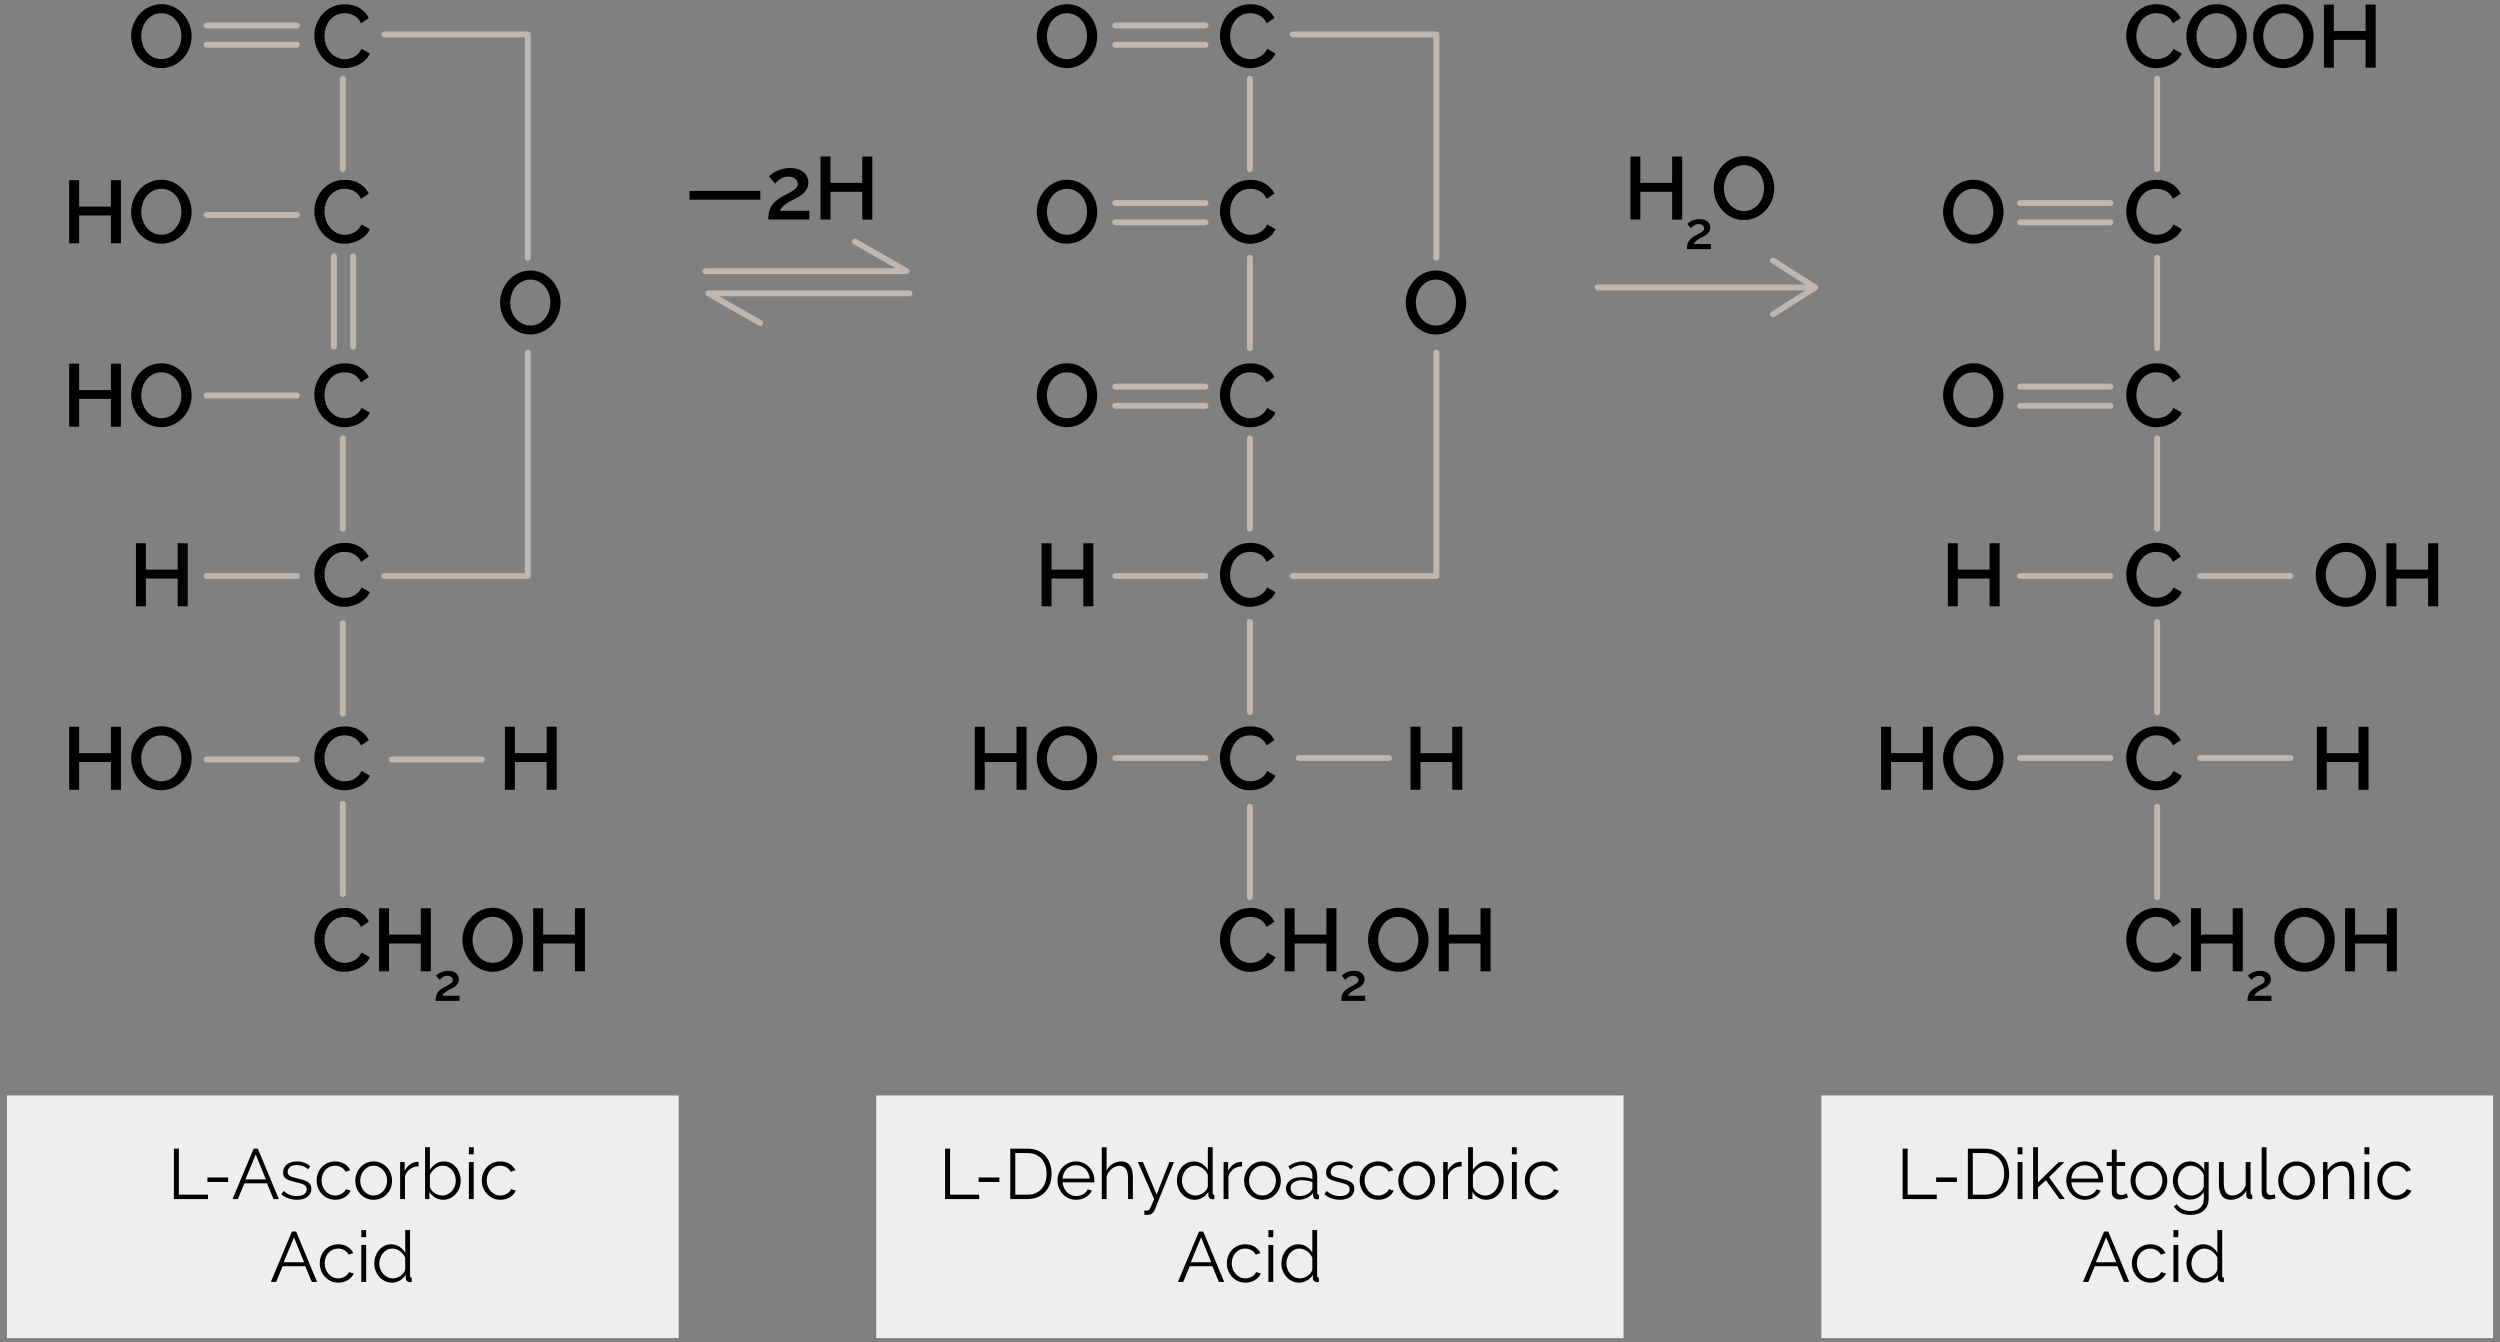 <?xml version="1.0" encoding="utf-8"?>
<!-- Generator: Adobe Illustrator 19.1.0, SVG Export Plug-In . SVG Version: 6.00 Build 0)  -->
<svg version="1.1" id="Layer_1" xmlns="http://www.w3.org/2000/svg" xmlns:xlink="http://www.w3.org/1999/xlink" x="0px" y="0px"
	 viewBox="0 0 422.362 226.772" style="enable-background:new 0 0 422.362 226.772;" xml:space="preserve">
<rect x="0" y="0" width="422.362" height="226.772" fill="#808080" stroke="none"/>
<style type="text/css">
	.st0{fill:#EFEEEC;}
	.st1{fill:none;stroke:#BEB6AF;stroke-linecap:round;stroke-linejoin:round;stroke-miterlimit:10;}
	.st2{fill:none;stroke:#BEB6AF;stroke-linecap:round;stroke-linejoin:round;}
	.st3{fill:#BEB6AF;}
</style>
<g>
	<rect x="1.178" y="185.068" class="st0" width="113.476" height="41"/>
	<rect x="307.708" y="185.068" class="st0" width="113.476" height="41"/>
	<rect x="148.041" y="185.068" class="st0" width="126.25" height="41"/>
	<g>
		<path d="M27.258,11.504c-0.76,0-1.453-0.152-2.078-0.458s-1.163-0.71-1.612-1.215c-0.45-0.505-0.798-1.082-1.042-1.732
			c-0.245-0.65-0.368-1.315-0.368-1.995c0-0.71,0.13-1.39,0.39-2.04c0.26-0.65,0.617-1.225,1.072-1.725s0.995-0.897,1.62-1.193
			c0.625-0.294,1.308-0.442,2.047-0.442c0.76,0,1.453,0.158,2.078,0.473s1.16,0.728,1.605,1.237c0.445,0.51,0.79,1.087,1.035,1.732
			c0.245,0.645,0.368,1.303,0.368,1.973c0,0.71-0.128,1.39-0.383,2.04c-0.255,0.65-0.613,1.223-1.072,1.717
			c-0.46,0.495-1.003,0.891-1.627,1.185C28.665,11.357,27.988,11.504,27.258,11.504z M23.868,6.104c0,0.5,0.08,0.985,0.24,1.455
			c0.16,0.47,0.387,0.885,0.683,1.245c0.294,0.36,0.652,0.647,1.072,0.862c0.42,0.215,0.89,0.323,1.41,0.323
			c0.54,0,1.017-0.113,1.432-0.337c0.415-0.225,0.768-0.522,1.058-0.893s0.51-0.785,0.66-1.245s0.225-0.93,0.225-1.41
			c0-0.51-0.08-0.997-0.24-1.462c-0.16-0.465-0.388-0.875-0.683-1.23s-0.65-0.64-1.065-0.855c-0.415-0.215-0.877-0.322-1.387-0.322
			c-0.54,0-1.02,0.112-1.44,0.337c-0.42,0.225-0.775,0.518-1.065,0.877S24.256,4.221,24.1,4.686
			C23.945,5.151,23.868,5.624,23.868,6.104z"/>
	</g>
	<g>
		<path d="M53.106,6.029c0-0.64,0.115-1.277,0.345-1.913c0.23-0.635,0.567-1.205,1.012-1.71s0.988-0.913,1.627-1.223
			c0.64-0.31,1.365-0.465,2.175-0.465c0.97,0,1.8,0.215,2.49,0.645c0.69,0.43,1.21,0.99,1.56,1.68l-1.32,0.885
			c-0.15-0.32-0.33-0.59-0.54-0.81c-0.21-0.22-0.44-0.395-0.69-0.525s-0.51-0.223-0.78-0.277c-0.27-0.055-0.53-0.083-0.78-0.083
			c-0.56,0-1.05,0.112-1.47,0.337c-0.42,0.225-0.772,0.522-1.057,0.893c-0.285,0.37-0.5,0.785-0.645,1.245
			c-0.145,0.46-0.218,0.92-0.218,1.38c0,0.52,0.085,1.015,0.255,1.485c0.17,0.47,0.407,0.885,0.712,1.245
			c0.305,0.36,0.667,0.647,1.087,0.862c0.42,0.215,0.88,0.323,1.38,0.323c0.26,0,0.527-0.033,0.803-0.098
			c0.275-0.065,0.54-0.17,0.795-0.315s0.49-0.328,0.705-0.547c0.215-0.22,0.392-0.485,0.532-0.795l1.395,0.795
			c-0.17,0.4-0.41,0.752-0.72,1.057c-0.31,0.305-0.66,0.562-1.05,0.772c-0.39,0.21-0.802,0.37-1.237,0.48
			c-0.435,0.11-0.863,0.165-1.283,0.165c-0.75,0-1.435-0.16-2.055-0.48c-0.62-0.32-1.155-0.737-1.605-1.252
			c-0.45-0.515-0.8-1.1-1.05-1.755C53.231,7.377,53.106,6.709,53.106,6.029z"/>
	</g>
	<g>
		<path d="M20.433,30.445v10.65h-1.695V36.4h-5.37v4.695h-1.68v-10.65h1.68V34.9h5.37v-4.455H20.433z"/>
		<path d="M27.258,41.17c-0.76,0-1.453-0.152-2.078-0.458s-1.163-0.71-1.612-1.215c-0.45-0.505-0.798-1.082-1.042-1.732
			c-0.245-0.65-0.368-1.315-0.368-1.995c0-0.71,0.13-1.39,0.39-2.04c0.26-0.65,0.617-1.225,1.072-1.725s0.995-0.897,1.62-1.193
			c0.625-0.294,1.308-0.442,2.047-0.442c0.76,0,1.453,0.158,2.078,0.473s1.16,0.728,1.605,1.237c0.445,0.51,0.79,1.087,1.035,1.732
			c0.245,0.645,0.368,1.303,0.368,1.973c0,0.71-0.128,1.39-0.383,2.04c-0.255,0.65-0.613,1.223-1.072,1.717
			c-0.46,0.495-1.003,0.891-1.627,1.185C28.665,41.023,27.988,41.17,27.258,41.17z M23.868,35.77c0,0.5,0.08,0.985,0.24,1.455
			c0.16,0.47,0.387,0.885,0.683,1.245c0.294,0.36,0.652,0.647,1.072,0.862c0.42,0.215,0.89,0.323,1.41,0.323
			c0.54,0,1.017-0.113,1.432-0.337c0.415-0.225,0.768-0.522,1.058-0.893s0.51-0.785,0.66-1.245s0.225-0.93,0.225-1.41
			c0-0.51-0.08-0.997-0.24-1.462c-0.16-0.465-0.388-0.875-0.683-1.23s-0.65-0.64-1.065-0.855c-0.415-0.215-0.877-0.322-1.387-0.322
			c-0.54,0-1.02,0.112-1.44,0.337c-0.42,0.225-0.775,0.518-1.065,0.877s-0.512,0.772-0.667,1.237
			C23.945,34.818,23.868,35.29,23.868,35.77z"/>
	</g>
	<g>
		<path d="M53.106,35.695c0-0.64,0.115-1.277,0.345-1.913c0.23-0.635,0.567-1.205,1.012-1.71s0.988-0.913,1.627-1.223
			c0.64-0.31,1.365-0.465,2.175-0.465c0.97,0,1.8,0.215,2.49,0.645c0.69,0.43,1.21,0.99,1.56,1.68l-1.32,0.885
			c-0.15-0.32-0.33-0.59-0.54-0.81c-0.21-0.22-0.44-0.395-0.69-0.525s-0.51-0.223-0.78-0.277c-0.27-0.055-0.53-0.083-0.78-0.083
			c-0.56,0-1.05,0.112-1.47,0.337c-0.42,0.225-0.772,0.522-1.057,0.893c-0.285,0.37-0.5,0.785-0.645,1.245
			c-0.145,0.46-0.218,0.92-0.218,1.38c0,0.52,0.085,1.015,0.255,1.485c0.17,0.47,0.407,0.885,0.712,1.245
			c0.305,0.36,0.667,0.647,1.087,0.862c0.42,0.215,0.88,0.323,1.38,0.323c0.26,0,0.527-0.033,0.803-0.098
			c0.275-0.065,0.54-0.17,0.795-0.315s0.49-0.328,0.705-0.547c0.215-0.22,0.392-0.485,0.532-0.795l1.395,0.795
			c-0.17,0.4-0.41,0.752-0.72,1.057c-0.31,0.305-0.66,0.562-1.05,0.772c-0.39,0.21-0.802,0.37-1.237,0.48
			c-0.435,0.11-0.863,0.165-1.283,0.165c-0.75,0-1.435-0.16-2.055-0.48c-0.62-0.32-1.155-0.737-1.605-1.252
			c-0.45-0.515-0.8-1.1-1.05-1.755C53.231,37.043,53.106,36.376,53.106,35.695z"/>
	</g>
	<g>
		<path d="M116.5,33.735V32.25h11.955v1.485H116.5z"/>
		<path d="M129.79,37.095c0-0.42,0.035-0.81,0.105-1.17c0.07-0.36,0.195-0.698,0.375-1.013c0.18-0.315,0.425-0.615,0.735-0.9
			s0.71-0.562,1.2-0.833c0.35-0.19,0.68-0.365,0.99-0.525c0.31-0.16,0.583-0.317,0.817-0.473c0.235-0.155,0.422-0.32,0.562-0.495
			c0.14-0.175,0.21-0.377,0.21-0.607c0-0.32-0.138-0.607-0.413-0.862c-0.275-0.255-0.673-0.382-1.192-0.382
			c-0.27,0-0.518,0.037-0.743,0.112s-0.43,0.17-0.615,0.285c-0.185,0.115-0.347,0.242-0.487,0.382s-0.265,0.275-0.375,0.405
			l-1.05-1.215c0.1-0.11,0.257-0.248,0.472-0.413s0.475-0.322,0.78-0.472c0.305-0.15,0.652-0.278,1.042-0.383
			c0.39-0.105,0.815-0.157,1.275-0.157c0.48,0,0.913,0.062,1.297,0.188s0.71,0.297,0.975,0.518c0.265,0.22,0.467,0.482,0.607,0.787
			c0.14,0.305,0.21,0.633,0.21,0.982c0,0.37-0.075,0.7-0.225,0.99c-0.15,0.29-0.335,0.545-0.555,0.765
			c-0.22,0.22-0.46,0.407-0.72,0.562c-0.26,0.155-0.5,0.288-0.72,0.397c-0.21,0.1-0.448,0.217-0.713,0.353
			c-0.265,0.135-0.522,0.29-0.772,0.465c-0.25,0.175-0.475,0.363-0.675,0.562c-0.2,0.2-0.34,0.42-0.42,0.66h4.965v1.485H129.79z"/>
		<path d="M147.37,26.445v10.65h-1.695V32.4h-5.37v4.695h-1.68v-10.65h1.68V30.9h5.37v-4.455H147.37z"/>
	</g>
	<g>
		<path d="M284.191,26.445v10.65h-1.694V32.4h-5.37v4.695h-1.68v-10.65h1.68V30.9h5.37v-4.455H284.191z"/>
		<path d="M284.99,42.09c0-0.245,0.021-0.472,0.062-0.682s0.114-0.407,0.219-0.59s0.248-0.358,0.429-0.524
			c0.181-0.167,0.414-0.328,0.699-0.485c0.204-0.111,0.396-0.213,0.577-0.306s0.34-0.185,0.477-0.275s0.246-0.187,0.328-0.289
			s0.122-0.22,0.122-0.354c0-0.187-0.08-0.354-0.24-0.503c-0.16-0.148-0.392-0.223-0.695-0.223c-0.157,0-0.302,0.021-0.433,0.065
			s-0.251,0.099-0.358,0.166c-0.108,0.067-0.203,0.142-0.284,0.223c-0.082,0.082-0.154,0.161-0.219,0.236l-0.612-0.708
			c0.059-0.064,0.15-0.145,0.275-0.241s0.277-0.188,0.455-0.275s0.38-0.162,0.607-0.223c0.228-0.061,0.476-0.092,0.743-0.092
			c0.28,0,0.532,0.037,0.757,0.109c0.225,0.073,0.414,0.174,0.568,0.302c0.154,0.128,0.272,0.281,0.354,0.459
			c0.081,0.178,0.122,0.369,0.122,0.573c0,0.215-0.044,0.408-0.131,0.577c-0.088,0.169-0.195,0.317-0.324,0.446
			c-0.128,0.128-0.268,0.238-0.419,0.328c-0.152,0.09-0.292,0.167-0.42,0.231c-0.123,0.059-0.262,0.127-0.416,0.206
			s-0.305,0.169-0.45,0.271c-0.146,0.102-0.276,0.211-0.394,0.328c-0.116,0.117-0.198,0.245-0.245,0.385h2.896v0.866H284.99z"/>
		<path d="M294.63,37.17c-0.761,0-1.453-0.152-2.078-0.458s-1.162-0.71-1.612-1.215c-0.45-0.505-0.798-1.082-1.042-1.732
			c-0.245-0.65-0.368-1.315-0.368-1.995c0-0.71,0.13-1.39,0.391-2.04c0.26-0.65,0.617-1.225,1.072-1.725s0.995-0.897,1.62-1.193
			c0.625-0.294,1.308-0.442,2.047-0.442c0.761,0,1.453,0.158,2.078,0.473s1.16,0.728,1.604,1.237c0.445,0.51,0.79,1.087,1.035,1.732
			s0.368,1.303,0.368,1.973c0,0.71-0.128,1.39-0.383,2.04c-0.255,0.65-0.613,1.223-1.072,1.717
			c-0.461,0.495-1.003,0.891-1.628,1.185C296.037,37.023,295.359,37.17,294.63,37.17z M291.239,31.77c0,0.5,0.08,0.985,0.24,1.455
			c0.16,0.47,0.388,0.885,0.683,1.245s0.652,0.647,1.072,0.862c0.42,0.215,0.891,0.323,1.41,0.323c0.54,0,1.018-0.113,1.433-0.337
			c0.415-0.225,0.768-0.522,1.058-0.893s0.51-0.785,0.66-1.245c0.149-0.46,0.225-0.93,0.225-1.41c0-0.51-0.08-0.997-0.24-1.462
			c-0.16-0.465-0.388-0.875-0.683-1.23s-0.649-0.64-1.064-0.855c-0.415-0.215-0.878-0.322-1.388-0.322
			c-0.54,0-1.02,0.112-1.439,0.337c-0.421,0.225-0.775,0.518-1.065,0.877s-0.513,0.772-0.668,1.237
			C291.318,30.818,291.239,31.29,291.239,31.77z"/>
	</g>
	<g>
		<path d="M20.433,61.445v10.65h-1.695V67.4h-5.37v4.695h-1.68v-10.65h1.68V65.9h5.37v-4.455H20.433z"/>
		<path d="M27.258,72.17c-0.76,0-1.453-0.152-2.078-0.458s-1.163-0.71-1.612-1.215c-0.45-0.505-0.798-1.082-1.042-1.732
			c-0.245-0.65-0.368-1.315-0.368-1.995c0-0.71,0.13-1.39,0.39-2.04c0.26-0.65,0.617-1.225,1.072-1.725s0.995-0.897,1.62-1.193
			c0.625-0.294,1.308-0.442,2.047-0.442c0.76,0,1.453,0.158,2.078,0.473s1.16,0.728,1.605,1.237c0.445,0.51,0.79,1.087,1.035,1.732
			c0.245,0.645,0.368,1.303,0.368,1.973c0,0.71-0.128,1.39-0.383,2.04c-0.255,0.65-0.613,1.223-1.072,1.717
			c-0.46,0.495-1.003,0.891-1.627,1.185C28.665,72.023,27.988,72.17,27.258,72.17z M23.868,66.77c0,0.5,0.08,0.985,0.24,1.455
			c0.16,0.47,0.387,0.885,0.683,1.245c0.294,0.36,0.652,0.647,1.072,0.862c0.42,0.215,0.89,0.323,1.41,0.323
			c0.54,0,1.017-0.113,1.432-0.337c0.415-0.225,0.768-0.522,1.058-0.893s0.51-0.785,0.66-1.245s0.225-0.93,0.225-1.41
			c0-0.51-0.08-0.997-0.24-1.462c-0.16-0.465-0.388-0.875-0.683-1.23s-0.65-0.64-1.065-0.855c-0.415-0.215-0.877-0.322-1.387-0.322
			c-0.54,0-1.02,0.112-1.44,0.337c-0.42,0.225-0.775,0.518-1.065,0.877s-0.512,0.772-0.667,1.237
			C23.945,65.818,23.868,66.29,23.868,66.77z"/>
	</g>
	<g>
		<path d="M53.106,66.695c0-0.64,0.115-1.277,0.345-1.913c0.23-0.635,0.567-1.205,1.012-1.71s0.988-0.913,1.627-1.223
			c0.64-0.31,1.365-0.465,2.175-0.465c0.97,0,1.8,0.215,2.49,0.645c0.69,0.43,1.21,0.99,1.56,1.68l-1.32,0.885
			c-0.15-0.32-0.33-0.59-0.54-0.81c-0.21-0.22-0.44-0.395-0.69-0.525s-0.51-0.223-0.78-0.277c-0.27-0.055-0.53-0.083-0.78-0.083
			c-0.56,0-1.05,0.112-1.47,0.337c-0.42,0.225-0.772,0.522-1.057,0.893c-0.285,0.37-0.5,0.785-0.645,1.245
			c-0.145,0.46-0.218,0.92-0.218,1.38c0,0.52,0.085,1.015,0.255,1.485c0.17,0.47,0.407,0.885,0.712,1.245
			c0.305,0.36,0.667,0.647,1.087,0.862c0.42,0.215,0.88,0.323,1.38,0.323c0.26,0,0.527-0.033,0.803-0.098
			c0.275-0.065,0.54-0.17,0.795-0.315s0.49-0.328,0.705-0.547c0.215-0.22,0.392-0.485,0.532-0.795l1.395,0.795
			c-0.17,0.4-0.41,0.752-0.72,1.057c-0.31,0.305-0.66,0.562-1.05,0.772c-0.39,0.21-0.802,0.37-1.237,0.48
			c-0.435,0.11-0.863,0.165-1.283,0.165c-0.75,0-1.435-0.16-2.055-0.48c-0.62-0.32-1.155-0.737-1.605-1.252
			c-0.45-0.515-0.8-1.1-1.05-1.755C53.231,68.043,53.106,67.376,53.106,66.695z"/>
	</g>
	<g>
		<path d="M20.433,122.779v10.65h-1.695v-4.695h-5.37v4.695h-1.68v-10.65h1.68v4.455h5.37v-4.455H20.433z"/>
		<path d="M27.258,133.504c-0.76,0-1.453-0.152-2.078-0.458s-1.163-0.71-1.612-1.215c-0.45-0.505-0.798-1.082-1.042-1.732
			c-0.245-0.65-0.368-1.315-0.368-1.995c0-0.71,0.13-1.39,0.39-2.04c0.26-0.65,0.617-1.225,1.072-1.725s0.995-0.897,1.62-1.193
			c0.625-0.294,1.308-0.442,2.047-0.442c0.76,0,1.453,0.158,2.078,0.473s1.16,0.728,1.605,1.237c0.445,0.51,0.79,1.087,1.035,1.732
			c0.245,0.645,0.368,1.303,0.368,1.973c0,0.71-0.128,1.39-0.383,2.04c-0.255,0.65-0.613,1.223-1.072,1.717
			c-0.46,0.495-1.003,0.891-1.627,1.185C28.665,133.357,27.988,133.504,27.258,133.504z M23.868,128.104
			c0,0.5,0.08,0.985,0.24,1.455c0.16,0.47,0.387,0.885,0.683,1.245c0.294,0.36,0.652,0.647,1.072,0.862
			c0.42,0.215,0.89,0.323,1.41,0.323c0.54,0,1.017-0.113,1.432-0.337c0.415-0.225,0.768-0.522,1.058-0.893s0.51-0.785,0.66-1.245
			s0.225-0.93,0.225-1.41c0-0.51-0.08-0.997-0.24-1.462c-0.16-0.465-0.388-0.875-0.683-1.23s-0.65-0.64-1.065-0.855
			c-0.415-0.215-0.877-0.322-1.387-0.322c-0.54,0-1.02,0.112-1.44,0.337c-0.42,0.225-0.775,0.518-1.065,0.877
			s-0.512,0.772-0.667,1.237C23.945,127.151,23.868,127.624,23.868,128.104z"/>
	</g>
	<g>
		<path d="M94.046,122.779v10.65h-1.695v-4.695h-5.37v4.695h-1.68v-10.65h1.68v4.455h5.37v-4.455H94.046z"/>
	</g>
	<g>
		<path d="M89.591,56.504c-0.76,0-1.453-0.152-2.078-0.458s-1.163-0.71-1.612-1.215c-0.45-0.505-0.798-1.082-1.042-1.732
			c-0.245-0.65-0.368-1.315-0.368-1.995c0-0.71,0.13-1.39,0.39-2.04c0.26-0.65,0.617-1.225,1.072-1.725s0.995-0.897,1.62-1.193
			c0.625-0.294,1.308-0.442,2.047-0.442c0.76,0,1.453,0.158,2.078,0.473s1.16,0.728,1.605,1.237c0.445,0.51,0.79,1.087,1.035,1.732
			c0.245,0.645,0.368,1.303,0.368,1.973c0,0.71-0.128,1.39-0.383,2.04c-0.255,0.65-0.613,1.223-1.072,1.717
			c-0.46,0.495-1.003,0.891-1.627,1.185C90.999,56.357,90.321,56.504,89.591,56.504z M86.201,51.104c0,0.5,0.08,0.985,0.24,1.455
			c0.16,0.47,0.387,0.885,0.683,1.245c0.294,0.36,0.652,0.647,1.072,0.862c0.42,0.215,0.89,0.323,1.41,0.323
			c0.54,0,1.017-0.113,1.432-0.337c0.415-0.225,0.768-0.522,1.058-0.893s0.51-0.785,0.66-1.245s0.225-0.93,0.225-1.41
			c0-0.51-0.08-0.997-0.24-1.462c-0.16-0.465-0.388-0.875-0.683-1.23s-0.65-0.64-1.065-0.855c-0.415-0.215-0.877-0.322-1.387-0.322
			c-0.54,0-1.02,0.112-1.44,0.337c-0.42,0.225-0.775,0.518-1.065,0.877s-0.512,0.772-0.667,1.237
			C86.279,50.151,86.201,50.624,86.201,51.104z"/>
	</g>
	<g>
		<path d="M53.106,128.029c0-0.64,0.115-1.277,0.345-1.913c0.23-0.635,0.567-1.205,1.012-1.71s0.988-0.913,1.627-1.223
			c0.64-0.31,1.365-0.465,2.175-0.465c0.97,0,1.8,0.215,2.49,0.645c0.69,0.43,1.21,0.99,1.56,1.68l-1.32,0.885
			c-0.15-0.32-0.33-0.59-0.54-0.81c-0.21-0.22-0.44-0.395-0.69-0.525s-0.51-0.223-0.78-0.277c-0.27-0.055-0.53-0.083-0.78-0.083
			c-0.56,0-1.05,0.112-1.47,0.337c-0.42,0.225-0.772,0.522-1.057,0.893c-0.285,0.37-0.5,0.785-0.645,1.245
			c-0.145,0.46-0.218,0.92-0.218,1.38c0,0.52,0.085,1.015,0.255,1.485c0.17,0.47,0.407,0.885,0.712,1.245
			c0.305,0.36,0.667,0.647,1.087,0.862c0.42,0.215,0.88,0.323,1.38,0.323c0.26,0,0.527-0.033,0.803-0.098
			c0.275-0.065,0.54-0.17,0.795-0.315s0.49-0.328,0.705-0.547c0.215-0.22,0.392-0.485,0.532-0.795l1.395,0.795
			c-0.17,0.4-0.41,0.752-0.72,1.057c-0.31,0.305-0.66,0.562-1.05,0.772c-0.39,0.21-0.802,0.37-1.237,0.48
			c-0.435,0.11-0.863,0.165-1.283,0.165c-0.75,0-1.435-0.16-2.055-0.48c-0.62-0.32-1.155-0.737-1.605-1.252
			c-0.45-0.515-0.8-1.1-1.05-1.755C53.231,129.377,53.106,128.709,53.106,128.029z"/>
	</g>
	<g>
		<path d="M53.106,158.696c0-0.64,0.115-1.277,0.345-1.912c0.23-0.635,0.567-1.205,1.012-1.71s0.988-0.913,1.627-1.223
			c0.64-0.31,1.365-0.465,2.175-0.465c0.97,0,1.8,0.215,2.49,0.645c0.69,0.431,1.21,0.99,1.56,1.681l-1.32,0.885
			c-0.15-0.32-0.33-0.59-0.54-0.811c-0.21-0.22-0.44-0.395-0.69-0.524s-0.51-0.223-0.78-0.277c-0.27-0.056-0.53-0.083-0.78-0.083
			c-0.56,0-1.05,0.112-1.47,0.338c-0.42,0.225-0.772,0.522-1.057,0.893c-0.285,0.37-0.5,0.785-0.645,1.244
			c-0.145,0.461-0.218,0.921-0.218,1.381c0,0.52,0.085,1.015,0.255,1.484c0.17,0.471,0.407,0.885,0.712,1.245
			c0.305,0.36,0.667,0.647,1.087,0.862c0.42,0.216,0.88,0.323,1.38,0.323c0.26,0,0.527-0.033,0.803-0.098
			c0.275-0.065,0.54-0.17,0.795-0.315c0.255-0.145,0.49-0.327,0.705-0.547c0.215-0.221,0.392-0.485,0.532-0.796l1.395,0.796
			c-0.17,0.399-0.41,0.752-0.72,1.057c-0.31,0.306-0.66,0.562-1.05,0.772c-0.39,0.21-0.802,0.37-1.237,0.48
			s-0.863,0.165-1.283,0.165c-0.75,0-1.435-0.16-2.055-0.48c-0.62-0.319-1.155-0.737-1.605-1.252c-0.45-0.515-0.8-1.1-1.05-1.755
			S53.106,159.377,53.106,158.696z"/>
		<path d="M72.786,153.446v10.65h-1.695v-4.695h-5.37v4.695h-1.68v-10.65h1.68v4.455h5.37v-4.455H72.786z"/>
		<path d="M73.586,169.091c0-0.245,0.021-0.473,0.062-0.683c0.041-0.21,0.114-0.406,0.219-0.59c0.104-0.184,0.248-0.358,0.428-0.524
			c0.181-0.167,0.414-0.328,0.7-0.485c0.204-0.111,0.396-0.213,0.577-0.307c0.181-0.093,0.339-0.185,0.477-0.275
			c0.137-0.09,0.246-0.187,0.328-0.288c0.082-0.103,0.122-0.221,0.122-0.354c0-0.187-0.08-0.354-0.24-0.503
			c-0.161-0.148-0.392-0.223-0.695-0.223c-0.157,0-0.302,0.021-0.433,0.065c-0.131,0.044-0.25,0.099-0.358,0.166
			s-0.203,0.142-0.284,0.223c-0.082,0.082-0.154,0.161-0.219,0.236l-0.612-0.708c0.058-0.064,0.15-0.145,0.275-0.241
			c0.125-0.096,0.277-0.188,0.455-0.275c0.178-0.087,0.38-0.161,0.608-0.223s0.475-0.092,0.743-0.092
			c0.28,0,0.532,0.036,0.756,0.109c0.225,0.073,0.414,0.174,0.569,0.302c0.154,0.128,0.272,0.281,0.354,0.459
			s0.123,0.369,0.123,0.573c0,0.215-0.044,0.407-0.131,0.577c-0.087,0.169-0.195,0.317-0.324,0.445
			c-0.128,0.129-0.268,0.238-0.419,0.328c-0.152,0.091-0.292,0.168-0.42,0.231c-0.123,0.059-0.261,0.127-0.416,0.206
			c-0.154,0.078-0.305,0.169-0.45,0.271c-0.146,0.103-0.277,0.212-0.394,0.328c-0.117,0.117-0.198,0.245-0.245,0.385h2.895v0.866
			H73.586z"/>
		<path d="M83.225,164.171c-0.76,0-1.453-0.152-2.078-0.458c-0.625-0.305-1.163-0.71-1.612-1.215
			c-0.45-0.505-0.798-1.082-1.042-1.732c-0.245-0.65-0.368-1.315-0.368-1.995c0-0.71,0.13-1.39,0.39-2.04
			c0.26-0.65,0.617-1.225,1.072-1.725s0.995-0.897,1.62-1.193c0.625-0.294,1.308-0.442,2.047-0.442c0.76,0,1.453,0.158,2.078,0.473
			c0.625,0.315,1.16,0.728,1.605,1.237c0.445,0.511,0.79,1.088,1.035,1.732c0.245,0.646,0.368,1.303,0.368,1.973
			c0,0.711-0.128,1.391-0.383,2.04c-0.255,0.65-0.613,1.223-1.072,1.718c-0.46,0.495-1.003,0.891-1.627,1.185
			C84.632,164.024,83.955,164.171,83.225,164.171z M79.835,158.771c0,0.5,0.08,0.985,0.24,1.455c0.16,0.47,0.387,0.885,0.683,1.245
			c0.294,0.359,0.652,0.647,1.072,0.862s0.89,0.322,1.41,0.322c0.54,0,1.017-0.112,1.432-0.337c0.415-0.226,0.768-0.522,1.058-0.893
			s0.51-0.785,0.66-1.245s0.225-0.931,0.225-1.41c0-0.51-0.08-0.997-0.24-1.463c-0.16-0.465-0.388-0.875-0.683-1.229
			c-0.295-0.355-0.65-0.64-1.065-0.855c-0.415-0.215-0.877-0.322-1.387-0.322c-0.54,0-1.02,0.112-1.44,0.338
			c-0.42,0.225-0.775,0.518-1.065,0.877c-0.29,0.36-0.512,0.772-0.667,1.237C79.912,157.819,79.835,158.291,79.835,158.771z"/>
		<path d="M98.824,153.446v10.65H97.13v-4.695h-5.37v4.695h-1.68v-10.65h1.68v4.455h5.37v-4.455H98.824z"/>
	</g>
	<g>
		<path d="M31.713,91.779v10.65h-1.695v-4.695h-5.37v4.695h-1.68v-10.65h1.68v4.455h5.37v-4.455H31.713z"/>
	</g>
	<g>
		<path d="M53.106,97.029c0-0.64,0.115-1.277,0.345-1.913c0.23-0.635,0.567-1.205,1.012-1.71s0.988-0.913,1.627-1.223
			c0.64-0.31,1.365-0.465,2.175-0.465c0.97,0,1.8,0.215,2.49,0.645c0.69,0.43,1.21,0.99,1.56,1.68l-1.32,0.885
			c-0.15-0.32-0.33-0.59-0.54-0.81c-0.21-0.22-0.44-0.395-0.69-0.525s-0.51-0.223-0.78-0.277c-0.27-0.055-0.53-0.083-0.78-0.083
			c-0.56,0-1.05,0.112-1.47,0.337c-0.42,0.225-0.772,0.522-1.057,0.893c-0.285,0.37-0.5,0.785-0.645,1.245
			c-0.145,0.46-0.218,0.92-0.218,1.38c0,0.52,0.085,1.015,0.255,1.485c0.17,0.47,0.407,0.885,0.712,1.245
			c0.305,0.36,0.667,0.647,1.087,0.862c0.42,0.215,0.88,0.323,1.38,0.323c0.26,0,0.527-0.033,0.803-0.098
			c0.275-0.065,0.54-0.17,0.795-0.315s0.49-0.328,0.705-0.547c0.215-0.22,0.392-0.485,0.532-0.795l1.395,0.795
			c-0.17,0.4-0.41,0.752-0.72,1.057c-0.31,0.305-0.66,0.562-1.05,0.772c-0.39,0.21-0.802,0.37-1.237,0.48
			c-0.435,0.11-0.863,0.165-1.283,0.165c-0.75,0-1.435-0.16-2.055-0.48c-0.62-0.32-1.155-0.737-1.605-1.252
			c-0.45-0.515-0.8-1.1-1.05-1.755C53.231,98.377,53.106,97.709,53.106,97.029z"/>
	</g>
	<g>
		<path d="M180.258,11.504c-0.76,0-1.453-0.152-2.078-0.458s-1.163-0.71-1.612-1.215c-0.45-0.505-0.798-1.082-1.042-1.732
			c-0.245-0.65-0.368-1.315-0.368-1.995c0-0.71,0.13-1.39,0.39-2.04c0.26-0.65,0.617-1.225,1.072-1.725s0.995-0.897,1.62-1.193
			c0.625-0.294,1.308-0.442,2.047-0.442c0.76,0,1.453,0.158,2.078,0.473s1.16,0.728,1.605,1.237c0.445,0.51,0.79,1.087,1.035,1.732
			c0.245,0.645,0.368,1.303,0.368,1.973c0,0.71-0.128,1.39-0.383,2.04c-0.255,0.65-0.613,1.223-1.072,1.717
			c-0.46,0.495-1.003,0.891-1.627,1.185C181.665,11.357,180.988,11.504,180.258,11.504z M176.868,6.104c0,0.5,0.08,0.985,0.24,1.455
			c0.16,0.47,0.387,0.885,0.683,1.245c0.294,0.36,0.652,0.647,1.072,0.862c0.42,0.215,0.89,0.323,1.41,0.323
			c0.54,0,1.017-0.113,1.432-0.337c0.415-0.225,0.768-0.522,1.058-0.893s0.51-0.785,0.66-1.245s0.225-0.93,0.225-1.41
			c0-0.51-0.08-0.997-0.24-1.462c-0.16-0.465-0.388-0.875-0.683-1.23s-0.65-0.64-1.065-0.855c-0.415-0.215-0.877-0.322-1.387-0.322
			c-0.54,0-1.02,0.112-1.44,0.337c-0.42,0.225-0.775,0.518-1.065,0.877s-0.512,0.772-0.667,1.237
			C176.945,5.151,176.868,5.624,176.868,6.104z"/>
	</g>
	<g>
		<path d="M206.106,6.029c0-0.64,0.115-1.277,0.345-1.913c0.23-0.635,0.567-1.205,1.012-1.71s0.988-0.913,1.627-1.223
			c0.64-0.31,1.365-0.465,2.175-0.465c0.97,0,1.8,0.215,2.49,0.645c0.69,0.43,1.21,0.99,1.56,1.68l-1.32,0.885
			c-0.15-0.32-0.33-0.59-0.54-0.81c-0.21-0.22-0.44-0.395-0.69-0.525s-0.51-0.223-0.78-0.277c-0.27-0.055-0.53-0.083-0.78-0.083
			c-0.56,0-1.05,0.112-1.47,0.337c-0.42,0.225-0.772,0.522-1.057,0.893c-0.285,0.37-0.5,0.785-0.645,1.245
			c-0.145,0.46-0.218,0.92-0.218,1.38c0,0.52,0.085,1.015,0.255,1.485c0.17,0.47,0.407,0.885,0.712,1.245
			c0.305,0.36,0.667,0.647,1.087,0.862c0.42,0.215,0.88,0.323,1.38,0.323c0.26,0,0.527-0.033,0.803-0.098
			c0.275-0.065,0.54-0.17,0.795-0.315s0.49-0.328,0.705-0.547c0.215-0.22,0.392-0.485,0.532-0.795l1.395,0.795
			c-0.17,0.4-0.41,0.752-0.72,1.057c-0.31,0.305-0.66,0.562-1.05,0.772c-0.39,0.21-0.802,0.37-1.237,0.48
			c-0.435,0.11-0.863,0.165-1.283,0.165c-0.75,0-1.435-0.16-2.055-0.48c-0.62-0.32-1.155-0.737-1.605-1.252
			c-0.45-0.515-0.8-1.1-1.05-1.755C206.231,7.377,206.106,6.709,206.106,6.029z"/>
	</g>
	<g>
		<path d="M180.258,41.17c-0.76,0-1.453-0.152-2.078-0.458s-1.163-0.71-1.612-1.215c-0.45-0.505-0.798-1.082-1.042-1.732
			c-0.245-0.65-0.368-1.315-0.368-1.995c0-0.71,0.13-1.39,0.39-2.04c0.26-0.65,0.617-1.225,1.072-1.725s0.995-0.897,1.62-1.193
			c0.625-0.294,1.308-0.442,2.047-0.442c0.76,0,1.453,0.158,2.078,0.473s1.16,0.728,1.605,1.237c0.445,0.51,0.79,1.087,1.035,1.732
			c0.245,0.645,0.368,1.303,0.368,1.973c0,0.71-0.128,1.39-0.383,2.04c-0.255,0.65-0.613,1.223-1.072,1.717
			c-0.46,0.495-1.003,0.891-1.627,1.185C181.665,41.023,180.988,41.17,180.258,41.17z M176.868,35.77c0,0.5,0.08,0.985,0.24,1.455
			c0.16,0.47,0.387,0.885,0.683,1.245c0.294,0.36,0.652,0.647,1.072,0.862c0.42,0.215,0.89,0.323,1.41,0.323
			c0.54,0,1.017-0.113,1.432-0.337c0.415-0.225,0.768-0.522,1.058-0.893s0.51-0.785,0.66-1.245s0.225-0.93,0.225-1.41
			c0-0.51-0.08-0.997-0.24-1.462c-0.16-0.465-0.388-0.875-0.683-1.23s-0.65-0.64-1.065-0.855c-0.415-0.215-0.877-0.322-1.387-0.322
			c-0.54,0-1.02,0.112-1.44,0.337c-0.42,0.225-0.775,0.518-1.065,0.877s-0.512,0.772-0.667,1.237
			C176.945,34.818,176.868,35.29,176.868,35.77z"/>
	</g>
	<g>
		<path d="M206.106,35.695c0-0.64,0.115-1.277,0.345-1.913c0.23-0.635,0.567-1.205,1.012-1.71s0.988-0.913,1.627-1.223
			c0.64-0.31,1.365-0.465,2.175-0.465c0.97,0,1.8,0.215,2.49,0.645c0.69,0.43,1.21,0.99,1.56,1.68l-1.32,0.885
			c-0.15-0.32-0.33-0.59-0.54-0.81c-0.21-0.22-0.44-0.395-0.69-0.525s-0.51-0.223-0.78-0.277c-0.27-0.055-0.53-0.083-0.78-0.083
			c-0.56,0-1.05,0.112-1.47,0.337c-0.42,0.225-0.772,0.522-1.057,0.893c-0.285,0.37-0.5,0.785-0.645,1.245
			c-0.145,0.46-0.218,0.92-0.218,1.38c0,0.52,0.085,1.015,0.255,1.485c0.17,0.47,0.407,0.885,0.712,1.245
			c0.305,0.36,0.667,0.647,1.087,0.862c0.42,0.215,0.88,0.323,1.38,0.323c0.26,0,0.527-0.033,0.803-0.098
			c0.275-0.065,0.54-0.17,0.795-0.315s0.49-0.328,0.705-0.547c0.215-0.22,0.392-0.485,0.532-0.795l1.395,0.795
			c-0.17,0.4-0.41,0.752-0.72,1.057c-0.31,0.305-0.66,0.562-1.05,0.772c-0.39,0.21-0.802,0.37-1.237,0.48
			c-0.435,0.11-0.863,0.165-1.283,0.165c-0.75,0-1.435-0.16-2.055-0.48c-0.62-0.32-1.155-0.737-1.605-1.252
			c-0.45-0.515-0.8-1.1-1.05-1.755C206.231,37.043,206.106,36.376,206.106,35.695z"/>
	</g>
	<g>
		<path d="M180.258,72.17c-0.76,0-1.453-0.152-2.078-0.458s-1.163-0.71-1.612-1.215c-0.45-0.505-0.798-1.082-1.042-1.732
			c-0.245-0.65-0.368-1.315-0.368-1.995c0-0.71,0.13-1.39,0.39-2.04c0.26-0.65,0.617-1.225,1.072-1.725s0.995-0.897,1.62-1.193
			c0.625-0.294,1.308-0.442,2.047-0.442c0.76,0,1.453,0.158,2.078,0.473s1.16,0.728,1.605,1.237c0.445,0.51,0.79,1.087,1.035,1.732
			c0.245,0.645,0.368,1.303,0.368,1.973c0,0.71-0.128,1.39-0.383,2.04c-0.255,0.65-0.613,1.223-1.072,1.717
			c-0.46,0.495-1.003,0.891-1.627,1.185C181.665,72.023,180.988,72.17,180.258,72.17z M176.868,66.77c0,0.5,0.08,0.985,0.24,1.455
			c0.16,0.47,0.387,0.885,0.683,1.245c0.294,0.36,0.652,0.647,1.072,0.862c0.42,0.215,0.89,0.323,1.41,0.323
			c0.54,0,1.017-0.113,1.432-0.337c0.415-0.225,0.768-0.522,1.058-0.893s0.51-0.785,0.66-1.245s0.225-0.93,0.225-1.41
			c0-0.51-0.08-0.997-0.24-1.462c-0.16-0.465-0.388-0.875-0.683-1.23s-0.65-0.64-1.065-0.855c-0.415-0.215-0.877-0.322-1.387-0.322
			c-0.54,0-1.02,0.112-1.44,0.337c-0.42,0.225-0.775,0.518-1.065,0.877s-0.512,0.772-0.667,1.237
			C176.945,65.818,176.868,66.29,176.868,66.77z"/>
	</g>
	<g>
		<path d="M206.106,66.695c0-0.64,0.115-1.277,0.345-1.913c0.23-0.635,0.567-1.205,1.012-1.71s0.988-0.913,1.627-1.223
			c0.64-0.31,1.365-0.465,2.175-0.465c0.97,0,1.8,0.215,2.49,0.645c0.69,0.43,1.21,0.99,1.56,1.68l-1.32,0.885
			c-0.15-0.32-0.33-0.59-0.54-0.81c-0.21-0.22-0.44-0.395-0.69-0.525s-0.51-0.223-0.78-0.277c-0.27-0.055-0.53-0.083-0.78-0.083
			c-0.56,0-1.05,0.112-1.47,0.337c-0.42,0.225-0.772,0.522-1.057,0.893c-0.285,0.37-0.5,0.785-0.645,1.245
			c-0.145,0.46-0.218,0.92-0.218,1.38c0,0.52,0.085,1.015,0.255,1.485c0.17,0.47,0.407,0.885,0.712,1.245
			c0.305,0.36,0.667,0.647,1.087,0.862c0.42,0.215,0.88,0.323,1.38,0.323c0.26,0,0.527-0.033,0.803-0.098
			c0.275-0.065,0.54-0.17,0.795-0.315s0.49-0.328,0.705-0.547c0.215-0.22,0.392-0.485,0.532-0.795l1.395,0.795
			c-0.17,0.4-0.41,0.752-0.72,1.057c-0.31,0.305-0.66,0.562-1.05,0.772c-0.39,0.21-0.802,0.37-1.237,0.48
			c-0.435,0.11-0.863,0.165-1.283,0.165c-0.75,0-1.435-0.16-2.055-0.48c-0.62-0.32-1.155-0.737-1.605-1.252
			c-0.45-0.515-0.8-1.1-1.05-1.755C206.231,68.043,206.106,67.376,206.106,66.695z"/>
	</g>
	<g>
		<path d="M173.433,122.779v10.65h-1.695v-4.695h-5.37v4.695h-1.68v-10.65h1.68v4.455h5.37v-4.455H173.433z"/>
		<path d="M180.258,133.504c-0.76,0-1.453-0.152-2.078-0.458s-1.163-0.71-1.612-1.215c-0.45-0.505-0.798-1.082-1.042-1.732
			c-0.245-0.65-0.368-1.315-0.368-1.995c0-0.71,0.13-1.39,0.39-2.04c0.26-0.65,0.617-1.225,1.072-1.725s0.995-0.897,1.62-1.193
			c0.625-0.294,1.308-0.442,2.047-0.442c0.76,0,1.453,0.158,2.078,0.473s1.16,0.728,1.605,1.237c0.445,0.51,0.79,1.087,1.035,1.732
			c0.245,0.645,0.368,1.303,0.368,1.973c0,0.71-0.128,1.39-0.383,2.04c-0.255,0.65-0.613,1.223-1.072,1.717
			c-0.46,0.495-1.003,0.891-1.627,1.185C181.665,133.357,180.988,133.504,180.258,133.504z M176.868,128.104
			c0,0.5,0.08,0.985,0.24,1.455c0.16,0.47,0.387,0.885,0.683,1.245c0.294,0.36,0.652,0.647,1.072,0.862
			c0.42,0.215,0.89,0.323,1.41,0.323c0.54,0,1.017-0.113,1.432-0.337c0.415-0.225,0.768-0.522,1.058-0.893s0.51-0.785,0.66-1.245
			s0.225-0.93,0.225-1.41c0-0.51-0.08-0.997-0.24-1.462c-0.16-0.465-0.388-0.875-0.683-1.23s-0.65-0.64-1.065-0.855
			c-0.415-0.215-0.877-0.322-1.387-0.322c-0.54,0-1.02,0.112-1.44,0.337c-0.42,0.225-0.775,0.518-1.065,0.877
			s-0.512,0.772-0.667,1.237C176.945,127.151,176.868,127.624,176.868,128.104z"/>
	</g>
	<g>
		<path d="M247.046,122.779v10.65h-1.695v-4.695h-5.37v4.695h-1.68v-10.65h1.68v4.455h5.37v-4.455H247.046z"/>
	</g>
	<g>
		<path d="M242.591,56.504c-0.76,0-1.452-0.152-2.077-0.458s-1.163-0.71-1.612-1.215c-0.45-0.505-0.798-1.082-1.043-1.732
			c-0.245-0.65-0.367-1.315-0.367-1.995c0-0.71,0.13-1.39,0.39-2.04c0.26-0.65,0.617-1.225,1.072-1.725s0.995-0.897,1.62-1.193
			c0.625-0.294,1.308-0.442,2.048-0.442c0.76,0,1.452,0.158,2.077,0.473s1.16,0.728,1.605,1.237c0.444,0.51,0.79,1.087,1.035,1.732
			c0.244,0.645,0.367,1.303,0.367,1.973c0,0.71-0.128,1.39-0.383,2.04c-0.255,0.65-0.612,1.223-1.072,1.717
			c-0.46,0.495-1.003,0.891-1.627,1.185C243.998,56.357,243.321,56.504,242.591,56.504z M239.201,51.104
			c0,0.5,0.08,0.985,0.24,1.455c0.159,0.47,0.387,0.885,0.683,1.245c0.294,0.36,0.652,0.647,1.072,0.862
			c0.42,0.215,0.89,0.323,1.41,0.323c0.54,0,1.017-0.113,1.432-0.337c0.415-0.225,0.768-0.522,1.058-0.893s0.511-0.785,0.66-1.245
			c0.15-0.46,0.226-0.93,0.226-1.41c0-0.51-0.08-0.997-0.24-1.462c-0.16-0.465-0.388-0.875-0.683-1.23s-0.65-0.64-1.065-0.855
			c-0.415-0.215-0.877-0.322-1.387-0.322c-0.54,0-1.021,0.112-1.44,0.337s-0.775,0.518-1.065,0.877s-0.512,0.772-0.667,1.237
			C239.278,50.151,239.201,50.624,239.201,51.104z"/>
	</g>
	<g>
		<path d="M206.106,128.029c0-0.64,0.115-1.277,0.345-1.913c0.23-0.635,0.567-1.205,1.012-1.71s0.988-0.913,1.627-1.223
			c0.64-0.31,1.365-0.465,2.175-0.465c0.97,0,1.8,0.215,2.49,0.645c0.69,0.43,1.21,0.99,1.56,1.68l-1.32,0.885
			c-0.15-0.32-0.33-0.59-0.54-0.81c-0.21-0.22-0.44-0.395-0.69-0.525s-0.51-0.223-0.78-0.277c-0.27-0.055-0.53-0.083-0.78-0.083
			c-0.56,0-1.05,0.112-1.47,0.337c-0.42,0.225-0.772,0.522-1.057,0.893c-0.285,0.37-0.5,0.785-0.645,1.245
			c-0.145,0.46-0.218,0.92-0.218,1.38c0,0.52,0.085,1.015,0.255,1.485c0.17,0.47,0.407,0.885,0.712,1.245
			c0.305,0.36,0.667,0.647,1.087,0.862c0.42,0.215,0.88,0.323,1.38,0.323c0.26,0,0.527-0.033,0.803-0.098
			c0.275-0.065,0.54-0.17,0.795-0.315s0.49-0.328,0.705-0.547c0.215-0.22,0.392-0.485,0.532-0.795l1.395,0.795
			c-0.17,0.4-0.41,0.752-0.72,1.057c-0.31,0.305-0.66,0.562-1.05,0.772c-0.39,0.21-0.802,0.37-1.237,0.48
			c-0.435,0.11-0.863,0.165-1.283,0.165c-0.75,0-1.435-0.16-2.055-0.48c-0.62-0.32-1.155-0.737-1.605-1.252
			c-0.45-0.515-0.8-1.1-1.05-1.755C206.231,129.377,206.106,128.709,206.106,128.029z"/>
	</g>
	<g>
		<path d="M206.106,158.696c0-0.64,0.115-1.277,0.345-1.912c0.23-0.635,0.567-1.205,1.012-1.71s0.988-0.913,1.627-1.223
			c0.64-0.31,1.365-0.465,2.175-0.465c0.97,0,1.8,0.215,2.49,0.645c0.69,0.431,1.21,0.99,1.56,1.681l-1.32,0.885
			c-0.15-0.32-0.33-0.59-0.54-0.811c-0.21-0.22-0.44-0.395-0.69-0.524s-0.51-0.223-0.78-0.277c-0.27-0.056-0.53-0.083-0.78-0.083
			c-0.56,0-1.05,0.112-1.47,0.338c-0.42,0.225-0.772,0.522-1.057,0.893c-0.285,0.37-0.5,0.785-0.645,1.244
			c-0.145,0.461-0.218,0.921-0.218,1.381c0,0.52,0.085,1.015,0.255,1.484c0.17,0.471,0.407,0.885,0.712,1.245
			c0.305,0.36,0.667,0.647,1.087,0.862c0.42,0.216,0.88,0.323,1.38,0.323c0.26,0,0.527-0.033,0.803-0.098
			c0.275-0.065,0.54-0.17,0.795-0.315c0.255-0.145,0.49-0.327,0.705-0.547c0.215-0.221,0.392-0.485,0.532-0.796l1.395,0.796
			c-0.17,0.399-0.41,0.752-0.72,1.057c-0.31,0.306-0.66,0.562-1.05,0.772c-0.39,0.21-0.802,0.37-1.237,0.48
			s-0.863,0.165-1.283,0.165c-0.75,0-1.435-0.16-2.055-0.48c-0.62-0.319-1.155-0.737-1.605-1.252c-0.45-0.515-0.8-1.1-1.05-1.755
			S206.106,159.377,206.106,158.696z"/>
		<path d="M225.785,153.446v10.65h-1.694v-4.695h-5.37v4.695h-1.68v-10.65h1.68v4.455h5.37v-4.455H225.785z"/>
		<path d="M226.585,169.091c0-0.245,0.021-0.473,0.062-0.683s0.114-0.406,0.219-0.59s0.248-0.358,0.429-0.524
			c0.181-0.167,0.414-0.328,0.699-0.485c0.204-0.111,0.396-0.213,0.577-0.307c0.181-0.093,0.34-0.185,0.477-0.275
			c0.137-0.09,0.246-0.187,0.328-0.288c0.082-0.103,0.122-0.221,0.122-0.354c0-0.187-0.08-0.354-0.24-0.503
			s-0.392-0.223-0.695-0.223c-0.157,0-0.302,0.021-0.433,0.065s-0.251,0.099-0.358,0.166c-0.108,0.067-0.203,0.142-0.284,0.223
			c-0.082,0.082-0.154,0.161-0.219,0.236l-0.612-0.708c0.059-0.064,0.15-0.145,0.275-0.241c0.125-0.096,0.277-0.188,0.455-0.275
			c0.178-0.087,0.38-0.161,0.607-0.223s0.476-0.092,0.743-0.092c0.28,0,0.532,0.036,0.757,0.109s0.414,0.174,0.568,0.302
			s0.272,0.281,0.354,0.459c0.081,0.178,0.122,0.369,0.122,0.573c0,0.215-0.044,0.407-0.131,0.577
			c-0.088,0.169-0.195,0.317-0.324,0.445c-0.128,0.129-0.268,0.238-0.419,0.328c-0.152,0.091-0.292,0.168-0.42,0.231
			c-0.123,0.059-0.262,0.127-0.416,0.206c-0.154,0.078-0.305,0.169-0.45,0.271c-0.146,0.103-0.276,0.212-0.394,0.328
			c-0.116,0.117-0.198,0.245-0.245,0.385h2.896v0.866H226.585z"/>
		<path d="M236.225,164.171c-0.761,0-1.453-0.152-2.078-0.458c-0.625-0.305-1.162-0.71-1.612-1.215s-0.798-1.082-1.042-1.732
			c-0.245-0.65-0.368-1.315-0.368-1.995c0-0.71,0.13-1.39,0.391-2.04c0.26-0.65,0.617-1.225,1.072-1.725s0.995-0.897,1.62-1.193
			c0.625-0.294,1.308-0.442,2.047-0.442c0.761,0,1.453,0.158,2.078,0.473c0.625,0.315,1.16,0.728,1.604,1.237
			c0.445,0.511,0.79,1.088,1.035,1.732c0.245,0.646,0.368,1.303,0.368,1.973c0,0.711-0.128,1.391-0.383,2.04
			c-0.255,0.65-0.613,1.223-1.072,1.718c-0.461,0.495-1.003,0.891-1.628,1.185C237.632,164.024,236.954,164.171,236.225,164.171z
			 M232.834,158.771c0,0.5,0.08,0.985,0.24,1.455s0.388,0.885,0.683,1.245c0.295,0.359,0.652,0.647,1.072,0.862
			s0.891,0.322,1.41,0.322c0.54,0,1.018-0.112,1.433-0.337c0.415-0.226,0.768-0.522,1.058-0.893s0.51-0.785,0.66-1.245
			c0.149-0.46,0.225-0.931,0.225-1.41c0-0.51-0.08-0.997-0.24-1.463c-0.16-0.465-0.388-0.875-0.683-1.229
			c-0.295-0.355-0.649-0.64-1.064-0.855c-0.415-0.215-0.878-0.322-1.388-0.322c-0.54,0-1.02,0.112-1.439,0.338
			c-0.421,0.225-0.775,0.518-1.065,0.877c-0.29,0.36-0.513,0.772-0.668,1.237C232.912,157.819,232.834,158.291,232.834,158.771z"/>
		<path d="M251.824,153.446v10.65h-1.695v-4.695h-5.37v4.695h-1.68v-10.65h1.68v4.455h5.37v-4.455H251.824z"/>
	</g>
	<g>
		<path d="M184.713,91.779v10.65h-1.695v-4.695h-5.37v4.695h-1.68v-10.65h1.68v4.455h5.37v-4.455H184.713z"/>
	</g>
	<g>
		<path d="M206.106,97.029c0-0.64,0.115-1.277,0.345-1.913c0.23-0.635,0.567-1.205,1.012-1.71s0.988-0.913,1.627-1.223
			c0.64-0.31,1.365-0.465,2.175-0.465c0.97,0,1.8,0.215,2.49,0.645c0.69,0.43,1.21,0.99,1.56,1.68l-1.32,0.885
			c-0.15-0.32-0.33-0.59-0.54-0.81c-0.21-0.22-0.44-0.395-0.69-0.525s-0.51-0.223-0.78-0.277c-0.27-0.055-0.53-0.083-0.78-0.083
			c-0.56,0-1.05,0.112-1.47,0.337c-0.42,0.225-0.772,0.522-1.057,0.893c-0.285,0.37-0.5,0.785-0.645,1.245
			c-0.145,0.46-0.218,0.92-0.218,1.38c0,0.52,0.085,1.015,0.255,1.485c0.17,0.47,0.407,0.885,0.712,1.245
			c0.305,0.36,0.667,0.647,1.087,0.862c0.42,0.215,0.88,0.323,1.38,0.323c0.26,0,0.527-0.033,0.803-0.098
			c0.275-0.065,0.54-0.17,0.795-0.315s0.49-0.328,0.705-0.547c0.215-0.22,0.392-0.485,0.532-0.795l1.395,0.795
			c-0.17,0.4-0.41,0.752-0.72,1.057c-0.31,0.305-0.66,0.562-1.05,0.772c-0.39,0.21-0.802,0.37-1.237,0.48
			c-0.435,0.11-0.863,0.165-1.283,0.165c-0.75,0-1.435-0.16-2.055-0.48c-0.62-0.32-1.155-0.737-1.605-1.252
			c-0.45-0.515-0.8-1.1-1.05-1.755C206.231,98.377,206.106,97.709,206.106,97.029z"/>
	</g>
	<g>
		<path d="M359.22,6.029c0-0.64,0.114-1.277,0.345-1.913c0.23-0.635,0.567-1.205,1.013-1.71c0.444-0.505,0.987-0.913,1.627-1.223
			c0.641-0.31,1.365-0.465,2.176-0.465c0.97,0,1.8,0.215,2.489,0.645c0.69,0.43,1.21,0.99,1.561,1.68l-1.32,0.885
			c-0.149-0.32-0.33-0.59-0.54-0.81c-0.21-0.22-0.439-0.395-0.689-0.525s-0.511-0.223-0.78-0.277
			c-0.271-0.055-0.53-0.083-0.78-0.083c-0.56,0-1.05,0.112-1.47,0.337s-0.772,0.522-1.058,0.893s-0.5,0.785-0.645,1.245
			c-0.146,0.46-0.218,0.92-0.218,1.38c0,0.52,0.085,1.015,0.255,1.485c0.17,0.47,0.407,0.885,0.713,1.245
			c0.305,0.36,0.667,0.647,1.087,0.862c0.42,0.215,0.88,0.323,1.38,0.323c0.26,0,0.527-0.033,0.803-0.098s0.54-0.17,0.795-0.315
			s0.49-0.328,0.705-0.547c0.215-0.22,0.393-0.485,0.532-0.795l1.396,0.795c-0.17,0.4-0.41,0.752-0.72,1.057
			c-0.311,0.305-0.66,0.562-1.051,0.772c-0.39,0.21-0.802,0.37-1.237,0.48c-0.435,0.11-0.862,0.165-1.282,0.165
			c-0.75,0-1.436-0.16-2.055-0.48c-0.62-0.32-1.155-0.737-1.605-1.252c-0.45-0.515-0.8-1.1-1.05-1.755
			C359.345,7.377,359.22,6.709,359.22,6.029z"/>
		<path d="M374.475,11.504c-0.761,0-1.453-0.152-2.078-0.458s-1.162-0.71-1.612-1.215c-0.45-0.505-0.798-1.082-1.042-1.732
			c-0.245-0.65-0.368-1.315-0.368-1.995c0-0.71,0.13-1.39,0.391-2.04c0.26-0.65,0.617-1.225,1.072-1.725s0.995-0.897,1.62-1.193
			c0.625-0.294,1.308-0.442,2.047-0.442c0.761,0,1.453,0.158,2.078,0.473s1.16,0.728,1.604,1.237c0.445,0.51,0.79,1.087,1.035,1.732
			s0.368,1.303,0.368,1.973c0,0.71-0.128,1.39-0.383,2.04c-0.255,0.65-0.613,1.223-1.072,1.717
			c-0.461,0.495-1.003,0.891-1.628,1.185C375.882,11.357,375.204,11.504,374.475,11.504z M371.084,6.104
			c0,0.5,0.08,0.985,0.24,1.455c0.16,0.47,0.388,0.885,0.683,1.245s0.652,0.647,1.072,0.862c0.42,0.215,0.891,0.323,1.41,0.323
			c0.54,0,1.018-0.113,1.433-0.337c0.415-0.225,0.768-0.522,1.058-0.893s0.51-0.785,0.66-1.245c0.149-0.46,0.225-0.93,0.225-1.41
			c0-0.51-0.08-0.997-0.24-1.462c-0.16-0.465-0.388-0.875-0.683-1.23s-0.649-0.64-1.064-0.855c-0.415-0.215-0.878-0.322-1.388-0.322
			c-0.54,0-1.02,0.112-1.439,0.337c-0.421,0.225-0.775,0.518-1.065,0.877s-0.513,0.772-0.668,1.237
			C371.162,5.151,371.084,5.624,371.084,6.104z"/>
		<path d="M385.754,11.504c-0.76,0-1.452-0.152-2.077-0.458s-1.163-0.71-1.612-1.215c-0.45-0.505-0.798-1.082-1.043-1.732
			c-0.245-0.65-0.367-1.315-0.367-1.995c0-0.71,0.13-1.39,0.39-2.04c0.26-0.65,0.617-1.225,1.072-1.725s0.995-0.897,1.62-1.193
			c0.625-0.294,1.308-0.442,2.048-0.442c0.76,0,1.452,0.158,2.077,0.473s1.16,0.728,1.605,1.237c0.444,0.51,0.79,1.087,1.035,1.732
			c0.244,0.645,0.367,1.303,0.367,1.973c0,0.71-0.128,1.39-0.383,2.04c-0.255,0.65-0.612,1.223-1.072,1.717
			c-0.46,0.495-1.003,0.891-1.627,1.185C387.161,11.357,386.484,11.504,385.754,11.504z M382.364,6.104c0,0.5,0.08,0.985,0.24,1.455
			c0.159,0.47,0.387,0.885,0.683,1.245c0.294,0.36,0.652,0.647,1.072,0.862c0.42,0.215,0.89,0.323,1.41,0.323
			c0.54,0,1.017-0.113,1.432-0.337c0.415-0.225,0.768-0.522,1.058-0.893s0.511-0.785,0.66-1.245c0.15-0.46,0.226-0.93,0.226-1.41
			c0-0.51-0.08-0.997-0.24-1.462c-0.16-0.465-0.388-0.875-0.683-1.23s-0.65-0.64-1.065-0.855c-0.415-0.215-0.877-0.322-1.387-0.322
			c-0.54,0-1.021,0.112-1.44,0.337s-0.775,0.518-1.065,0.877s-0.512,0.772-0.667,1.237C382.442,5.151,382.364,5.624,382.364,6.104z"
			/>
		<path d="M401.354,0.779v10.65h-1.694V6.734h-5.37v4.695h-1.68V0.779h1.68v4.455h5.37V0.779H401.354z"/>
	</g>
	<g>
		<path d="M333.371,41.17c-0.76,0-1.452-0.152-2.077-0.458s-1.163-0.71-1.612-1.215c-0.45-0.505-0.798-1.082-1.043-1.732
			c-0.245-0.65-0.367-1.315-0.367-1.995c0-0.71,0.13-1.39,0.39-2.04c0.26-0.65,0.617-1.225,1.072-1.725s0.995-0.897,1.62-1.193
			c0.625-0.294,1.308-0.442,2.048-0.442c0.76,0,1.452,0.158,2.077,0.473s1.16,0.728,1.605,1.237c0.444,0.51,0.79,1.087,1.035,1.732
			c0.244,0.645,0.367,1.303,0.367,1.973c0,0.71-0.128,1.39-0.383,2.04c-0.255,0.65-0.612,1.223-1.072,1.717
			c-0.46,0.495-1.003,0.891-1.627,1.185C334.778,41.023,334.102,41.17,333.371,41.17z M329.982,35.77c0,0.5,0.08,0.985,0.24,1.455
			c0.159,0.47,0.387,0.885,0.683,1.245c0.294,0.36,0.652,0.647,1.072,0.862c0.42,0.215,0.89,0.323,1.41,0.323
			c0.54,0,1.017-0.113,1.432-0.337c0.415-0.225,0.768-0.522,1.058-0.893s0.511-0.785,0.66-1.245c0.15-0.46,0.226-0.93,0.226-1.41
			c0-0.51-0.08-0.997-0.24-1.462c-0.16-0.465-0.388-0.875-0.683-1.23s-0.65-0.64-1.065-0.855c-0.415-0.215-0.877-0.322-1.387-0.322
			c-0.54,0-1.021,0.112-1.44,0.337s-0.775,0.518-1.065,0.877s-0.512,0.772-0.667,1.237C330.059,34.818,329.982,35.29,329.982,35.77z
			"/>
	</g>
	<g>
		<path d="M359.22,35.695c0-0.64,0.114-1.277,0.345-1.913c0.23-0.635,0.567-1.205,1.013-1.71c0.444-0.505,0.987-0.913,1.627-1.223
			c0.641-0.31,1.365-0.465,2.176-0.465c0.97,0,1.8,0.215,2.489,0.645c0.69,0.43,1.21,0.99,1.561,1.68l-1.32,0.885
			c-0.149-0.32-0.33-0.59-0.54-0.81c-0.21-0.22-0.439-0.395-0.689-0.525s-0.511-0.223-0.78-0.277
			c-0.271-0.055-0.53-0.083-0.78-0.083c-0.56,0-1.05,0.112-1.47,0.337s-0.772,0.522-1.058,0.893s-0.5,0.785-0.645,1.245
			c-0.146,0.46-0.218,0.92-0.218,1.38c0,0.52,0.085,1.015,0.255,1.485c0.17,0.47,0.407,0.885,0.713,1.245
			c0.305,0.36,0.667,0.647,1.087,0.862c0.42,0.215,0.88,0.323,1.38,0.323c0.26,0,0.527-0.033,0.803-0.098s0.54-0.17,0.795-0.315
			s0.49-0.328,0.705-0.547c0.215-0.22,0.393-0.485,0.532-0.795l1.396,0.795c-0.17,0.4-0.41,0.752-0.72,1.057
			c-0.311,0.305-0.66,0.562-1.051,0.772c-0.39,0.21-0.802,0.37-1.237,0.48c-0.435,0.11-0.862,0.165-1.282,0.165
			c-0.75,0-1.436-0.16-2.055-0.48c-0.62-0.32-1.155-0.737-1.605-1.252c-0.45-0.515-0.8-1.1-1.05-1.755
			C359.345,37.043,359.22,36.376,359.22,35.695z"/>
	</g>
	<g>
		<path d="M333.371,72.17c-0.76,0-1.452-0.152-2.077-0.458s-1.163-0.71-1.612-1.215c-0.45-0.505-0.798-1.082-1.043-1.732
			c-0.245-0.65-0.367-1.315-0.367-1.995c0-0.71,0.13-1.39,0.39-2.04c0.26-0.65,0.617-1.225,1.072-1.725s0.995-0.897,1.62-1.193
			c0.625-0.294,1.308-0.442,2.048-0.442c0.76,0,1.452,0.158,2.077,0.473s1.16,0.728,1.605,1.237c0.444,0.51,0.79,1.087,1.035,1.732
			c0.244,0.645,0.367,1.303,0.367,1.973c0,0.71-0.128,1.39-0.383,2.04c-0.255,0.65-0.612,1.223-1.072,1.717
			c-0.46,0.495-1.003,0.891-1.627,1.185C334.778,72.023,334.102,72.17,333.371,72.17z M329.982,66.77c0,0.5,0.08,0.985,0.24,1.455
			c0.159,0.47,0.387,0.885,0.683,1.245c0.294,0.36,0.652,0.647,1.072,0.862c0.42,0.215,0.89,0.323,1.41,0.323
			c0.54,0,1.017-0.113,1.432-0.337c0.415-0.225,0.768-0.522,1.058-0.893s0.511-0.785,0.66-1.245c0.15-0.46,0.226-0.93,0.226-1.41
			c0-0.51-0.08-0.997-0.24-1.462c-0.16-0.465-0.388-0.875-0.683-1.23s-0.65-0.64-1.065-0.855c-0.415-0.215-0.877-0.322-1.387-0.322
			c-0.54,0-1.021,0.112-1.44,0.337s-0.775,0.518-1.065,0.877s-0.512,0.772-0.667,1.237C330.059,65.818,329.982,66.29,329.982,66.77z
			"/>
	</g>
	<g>
		<path d="M359.22,66.695c0-0.64,0.114-1.277,0.345-1.913c0.23-0.635,0.567-1.205,1.013-1.71c0.444-0.505,0.987-0.913,1.627-1.223
			c0.641-0.31,1.365-0.465,2.176-0.465c0.97,0,1.8,0.215,2.489,0.645c0.69,0.43,1.21,0.99,1.561,1.68l-1.32,0.885
			c-0.149-0.32-0.33-0.59-0.54-0.81c-0.21-0.22-0.439-0.395-0.689-0.525s-0.511-0.223-0.78-0.277
			c-0.271-0.055-0.53-0.083-0.78-0.083c-0.56,0-1.05,0.112-1.47,0.337s-0.772,0.522-1.058,0.893s-0.5,0.785-0.645,1.245
			c-0.146,0.46-0.218,0.92-0.218,1.38c0,0.52,0.085,1.015,0.255,1.485c0.17,0.47,0.407,0.885,0.713,1.245
			c0.305,0.36,0.667,0.647,1.087,0.862c0.42,0.215,0.88,0.323,1.38,0.323c0.26,0,0.527-0.033,0.803-0.098s0.54-0.17,0.795-0.315
			s0.49-0.328,0.705-0.547c0.215-0.22,0.393-0.485,0.532-0.795l1.396,0.795c-0.17,0.4-0.41,0.752-0.72,1.057
			c-0.311,0.305-0.66,0.562-1.051,0.772c-0.39,0.21-0.802,0.37-1.237,0.48c-0.435,0.11-0.862,0.165-1.282,0.165
			c-0.75,0-1.436-0.16-2.055-0.48c-0.62-0.32-1.155-0.737-1.605-1.252c-0.45-0.515-0.8-1.1-1.05-1.755
			C359.345,68.043,359.22,67.376,359.22,66.695z"/>
	</g>
	<g>
		<path d="M326.546,122.779v10.65h-1.694v-4.695h-5.37v4.695h-1.68v-10.65h1.68v4.455h5.37v-4.455H326.546z"/>
		<path d="M333.371,133.504c-0.76,0-1.452-0.152-2.077-0.458s-1.163-0.71-1.612-1.215c-0.45-0.505-0.798-1.082-1.043-1.732
			c-0.245-0.65-0.367-1.315-0.367-1.995c0-0.71,0.13-1.39,0.39-2.04c0.26-0.65,0.617-1.225,1.072-1.725s0.995-0.897,1.62-1.193
			c0.625-0.294,1.308-0.442,2.048-0.442c0.76,0,1.452,0.158,2.077,0.473s1.16,0.728,1.605,1.237c0.444,0.51,0.79,1.087,1.035,1.732
			c0.244,0.645,0.367,1.303,0.367,1.973c0,0.71-0.128,1.39-0.383,2.04c-0.255,0.65-0.612,1.223-1.072,1.717
			c-0.46,0.495-1.003,0.891-1.627,1.185C334.778,133.357,334.102,133.504,333.371,133.504z M329.982,128.104
			c0,0.5,0.08,0.985,0.24,1.455c0.159,0.47,0.387,0.885,0.683,1.245c0.294,0.36,0.652,0.647,1.072,0.862
			c0.42,0.215,0.89,0.323,1.41,0.323c0.54,0,1.017-0.113,1.432-0.337c0.415-0.225,0.768-0.522,1.058-0.893s0.511-0.785,0.66-1.245
			c0.15-0.46,0.226-0.93,0.226-1.41c0-0.51-0.08-0.997-0.24-1.462c-0.16-0.465-0.388-0.875-0.683-1.23s-0.65-0.64-1.065-0.855
			c-0.415-0.215-0.877-0.322-1.387-0.322c-0.54,0-1.021,0.112-1.44,0.337s-0.775,0.518-1.065,0.877s-0.512,0.772-0.667,1.237
			C330.059,127.151,329.982,127.624,329.982,128.104z"/>
	</g>
	<g>
		<path d="M400.159,122.779v10.65h-1.694v-4.695h-5.37v4.695h-1.68v-10.65h1.68v4.455h5.37v-4.455H400.159z"/>
	</g>
	<g>
		<path d="M359.22,128.029c0-0.64,0.114-1.277,0.345-1.913c0.23-0.635,0.567-1.205,1.013-1.71c0.444-0.505,0.987-0.913,1.627-1.223
			c0.641-0.31,1.365-0.465,2.176-0.465c0.97,0,1.8,0.215,2.489,0.645c0.69,0.43,1.21,0.99,1.561,1.68l-1.32,0.885
			c-0.149-0.32-0.33-0.59-0.54-0.81c-0.21-0.22-0.439-0.395-0.689-0.525s-0.511-0.223-0.78-0.277
			c-0.271-0.055-0.53-0.083-0.78-0.083c-0.56,0-1.05,0.112-1.47,0.337s-0.772,0.522-1.058,0.893s-0.5,0.785-0.645,1.245
			c-0.146,0.46-0.218,0.92-0.218,1.38c0,0.52,0.085,1.015,0.255,1.485c0.17,0.47,0.407,0.885,0.713,1.245
			c0.305,0.36,0.667,0.647,1.087,0.862c0.42,0.215,0.88,0.323,1.38,0.323c0.26,0,0.527-0.033,0.803-0.098s0.54-0.17,0.795-0.315
			s0.49-0.328,0.705-0.547c0.215-0.22,0.393-0.485,0.532-0.795l1.396,0.795c-0.17,0.4-0.41,0.752-0.72,1.057
			c-0.311,0.305-0.66,0.562-1.051,0.772c-0.39,0.21-0.802,0.37-1.237,0.48c-0.435,0.11-0.862,0.165-1.282,0.165
			c-0.75,0-1.436-0.16-2.055-0.48c-0.62-0.32-1.155-0.737-1.605-1.252c-0.45-0.515-0.8-1.1-1.05-1.755
			C359.345,129.377,359.22,128.709,359.22,128.029z"/>
	</g>
	<g>
		<path d="M359.22,158.696c0-0.64,0.114-1.277,0.345-1.912s0.567-1.205,1.013-1.71c0.444-0.505,0.987-0.913,1.627-1.223
			c0.641-0.31,1.365-0.465,2.176-0.465c0.97,0,1.8,0.215,2.489,0.645c0.69,0.431,1.21,0.99,1.561,1.681l-1.32,0.885
			c-0.149-0.32-0.33-0.59-0.54-0.811c-0.21-0.22-0.439-0.395-0.689-0.524s-0.511-0.223-0.78-0.277
			c-0.271-0.056-0.53-0.083-0.78-0.083c-0.56,0-1.05,0.112-1.47,0.338c-0.42,0.225-0.772,0.522-1.058,0.893s-0.5,0.785-0.645,1.244
			c-0.146,0.461-0.218,0.921-0.218,1.381c0,0.52,0.085,1.015,0.255,1.484c0.17,0.471,0.407,0.885,0.713,1.245
			c0.305,0.36,0.667,0.647,1.087,0.862c0.42,0.216,0.88,0.323,1.38,0.323c0.26,0,0.527-0.033,0.803-0.098
			c0.275-0.065,0.54-0.17,0.795-0.315c0.255-0.145,0.49-0.327,0.705-0.547c0.215-0.221,0.393-0.485,0.532-0.796l1.396,0.796
			c-0.17,0.399-0.41,0.752-0.72,1.057c-0.311,0.306-0.66,0.562-1.051,0.772c-0.39,0.21-0.802,0.37-1.237,0.48
			c-0.435,0.11-0.862,0.165-1.282,0.165c-0.75,0-1.436-0.16-2.055-0.48c-0.62-0.319-1.155-0.737-1.605-1.252s-0.8-1.1-1.05-1.755
			S359.22,159.377,359.22,158.696z"/>
		<path d="M378.9,153.446v10.65h-1.695v-4.695h-5.37v4.695h-1.68v-10.65h1.68v4.455h5.37v-4.455H378.9z"/>
		<path d="M379.699,169.091c0-0.245,0.021-0.473,0.062-0.683c0.04-0.21,0.113-0.406,0.219-0.59c0.104-0.184,0.247-0.358,0.428-0.524
			c0.181-0.167,0.414-0.328,0.7-0.485c0.204-0.111,0.396-0.213,0.577-0.307c0.181-0.093,0.339-0.185,0.477-0.275
			c0.137-0.09,0.246-0.187,0.328-0.288c0.081-0.103,0.122-0.221,0.122-0.354c0-0.187-0.08-0.354-0.24-0.503
			c-0.161-0.148-0.393-0.223-0.695-0.223c-0.157,0-0.302,0.021-0.434,0.065c-0.131,0.044-0.25,0.099-0.358,0.166
			c-0.107,0.067-0.202,0.142-0.284,0.223c-0.081,0.082-0.154,0.161-0.219,0.236l-0.611-0.708c0.058-0.064,0.149-0.145,0.275-0.241
			c0.125-0.096,0.276-0.188,0.454-0.275c0.178-0.087,0.381-0.161,0.608-0.223s0.475-0.092,0.743-0.092
			c0.279,0,0.532,0.036,0.756,0.109c0.225,0.073,0.414,0.174,0.569,0.302c0.154,0.128,0.272,0.281,0.354,0.459
			c0.082,0.178,0.123,0.369,0.123,0.573c0,0.215-0.044,0.407-0.132,0.577c-0.087,0.169-0.195,0.317-0.323,0.445
			c-0.128,0.129-0.269,0.238-0.42,0.328c-0.151,0.091-0.292,0.168-0.42,0.231c-0.122,0.059-0.261,0.127-0.415,0.206
			c-0.154,0.078-0.305,0.169-0.45,0.271c-0.146,0.103-0.277,0.212-0.394,0.328c-0.117,0.117-0.198,0.245-0.245,0.385h2.895v0.866
			H379.699z"/>
		<path d="M389.338,164.171c-0.76,0-1.452-0.152-2.077-0.458c-0.625-0.305-1.163-0.71-1.612-1.215
			c-0.45-0.505-0.798-1.082-1.043-1.732s-0.367-1.315-0.367-1.995c0-0.71,0.13-1.39,0.39-2.04s0.617-1.225,1.072-1.725
			s0.995-0.897,1.62-1.193c0.625-0.294,1.308-0.442,2.048-0.442c0.76,0,1.452,0.158,2.077,0.473c0.625,0.315,1.16,0.728,1.605,1.237
			c0.444,0.511,0.79,1.088,1.035,1.732c0.244,0.646,0.367,1.303,0.367,1.973c0,0.711-0.128,1.391-0.383,2.04
			c-0.255,0.65-0.612,1.223-1.072,1.718s-1.003,0.891-1.627,1.185C390.745,164.024,390.068,164.171,389.338,164.171z
			 M385.948,158.771c0,0.5,0.08,0.985,0.24,1.455c0.159,0.47,0.387,0.885,0.683,1.245c0.294,0.359,0.652,0.647,1.072,0.862
			s0.89,0.322,1.41,0.322c0.54,0,1.017-0.112,1.432-0.337c0.415-0.226,0.768-0.522,1.058-0.893s0.511-0.785,0.66-1.245
			c0.15-0.46,0.226-0.931,0.226-1.41c0-0.51-0.08-0.997-0.24-1.463c-0.16-0.465-0.388-0.875-0.683-1.229
			c-0.295-0.355-0.65-0.64-1.065-0.855c-0.415-0.215-0.877-0.322-1.387-0.322c-0.54,0-1.021,0.112-1.44,0.338
			c-0.42,0.225-0.775,0.518-1.065,0.877c-0.29,0.36-0.512,0.772-0.667,1.237C386.026,157.819,385.948,158.291,385.948,158.771z"/>
		<path d="M404.938,153.446v10.65h-1.694v-4.695h-5.37v4.695h-1.68v-10.65h1.68v4.455h5.37v-4.455H404.938z"/>
	</g>
	<g>
		<path d="M337.826,91.779v10.65h-1.695v-4.695h-5.37v4.695h-1.68v-10.65h1.68v4.455h5.37v-4.455H337.826z"/>
	</g>
	<g>
		<path d="M396.317,102.504c-0.76,0-1.452-0.152-2.077-0.458s-1.163-0.71-1.612-1.215c-0.45-0.505-0.798-1.082-1.043-1.732
			c-0.245-0.65-0.367-1.315-0.367-1.995c0-0.71,0.13-1.39,0.39-2.04c0.26-0.65,0.617-1.225,1.072-1.725s0.995-0.897,1.62-1.193
			c0.625-0.294,1.308-0.442,2.048-0.442c0.76,0,1.452,0.158,2.077,0.473s1.16,0.728,1.605,1.237c0.444,0.51,0.79,1.087,1.035,1.732
			c0.244,0.645,0.367,1.303,0.367,1.973c0,0.71-0.128,1.39-0.383,2.04c-0.255,0.65-0.612,1.223-1.072,1.717
			c-0.46,0.495-1.003,0.891-1.627,1.185C397.724,102.357,397.047,102.504,396.317,102.504z M392.927,97.104
			c0,0.5,0.08,0.985,0.24,1.455c0.159,0.47,0.387,0.885,0.683,1.245c0.294,0.36,0.652,0.647,1.072,0.862
			c0.42,0.215,0.89,0.323,1.41,0.323c0.54,0,1.017-0.113,1.432-0.337c0.415-0.225,0.768-0.522,1.058-0.893s0.511-0.785,0.66-1.245
			c0.15-0.46,0.226-0.93,0.226-1.41c0-0.51-0.08-0.997-0.24-1.462c-0.16-0.465-0.388-0.875-0.683-1.23s-0.65-0.64-1.065-0.855
			c-0.415-0.215-0.877-0.322-1.387-0.322c-0.54,0-1.021,0.112-1.44,0.337s-0.775,0.518-1.065,0.877s-0.512,0.772-0.667,1.237
			C393.004,96.151,392.927,96.624,392.927,97.104z"/>
		<path d="M411.916,91.779v10.65h-1.694v-4.695h-5.37v4.695h-1.68v-10.65h1.68v4.455h5.37v-4.455H411.916z"/>
	</g>
	<g>
		<path d="M359.22,97.029c0-0.64,0.114-1.277,0.345-1.913c0.23-0.635,0.567-1.205,1.013-1.71c0.444-0.505,0.987-0.913,1.627-1.223
			c0.641-0.31,1.365-0.465,2.176-0.465c0.97,0,1.8,0.215,2.489,0.645c0.69,0.43,1.21,0.99,1.561,1.68l-1.32,0.885
			c-0.149-0.32-0.33-0.59-0.54-0.81c-0.21-0.22-0.439-0.395-0.689-0.525s-0.511-0.223-0.78-0.277
			c-0.271-0.055-0.53-0.083-0.78-0.083c-0.56,0-1.05,0.112-1.47,0.337s-0.772,0.522-1.058,0.893s-0.5,0.785-0.645,1.245
			c-0.146,0.46-0.218,0.92-0.218,1.38c0,0.52,0.085,1.015,0.255,1.485c0.17,0.47,0.407,0.885,0.713,1.245
			c0.305,0.36,0.667,0.647,1.087,0.862c0.42,0.215,0.88,0.323,1.38,0.323c0.26,0,0.527-0.033,0.803-0.098s0.54-0.17,0.795-0.315
			s0.49-0.328,0.705-0.547c0.215-0.22,0.393-0.485,0.532-0.795l1.396,0.795c-0.17,0.4-0.41,0.752-0.72,1.057
			c-0.311,0.305-0.66,0.562-1.051,0.772c-0.39,0.21-0.802,0.37-1.237,0.48c-0.435,0.11-0.862,0.165-1.282,0.165
			c-0.75,0-1.436-0.16-2.055-0.48c-0.62-0.32-1.155-0.737-1.605-1.252c-0.45-0.515-0.8-1.1-1.05-1.755
			C359.345,98.377,359.22,97.709,359.22,97.029z"/>
	</g>
	<polyline class="st1" points="64.914,5.813 89.164,5.813 89.164,43.563 	"/>
	<polyline class="st1" points="64.914,97.313 89.164,97.313 89.164,59.563 	"/>
	<polyline class="st1" points="218.414,5.813 242.664,5.813 242.664,43.563 	"/>
	<polyline class="st1" points="218.414,97.313 242.664,97.313 242.664,59.563 	"/>
	<g>
		<line class="st1" x1="34.915" y1="4.313" x2="50.165" y2="4.313"/>
		<line class="st1" x1="34.915" y1="7.563" x2="50.165" y2="7.563"/>
	</g>
	<g>
		<line class="st1" x1="188.415" y1="4.313" x2="203.665" y2="4.313"/>
		<line class="st1" x1="188.415" y1="7.563" x2="203.665" y2="7.563"/>
	</g>
	<g>
		<line class="st1" x1="188.415" y1="34.313" x2="203.665" y2="34.313"/>
		<line class="st1" x1="188.415" y1="37.563" x2="203.665" y2="37.563"/>
	</g>
	<g>
		<g>
			<line class="st2" x1="269.911" y1="48.563" x2="305.959" y2="48.563"/>
			<g>
				<path class="st3" d="M299.125,53.363c-0.148-0.232-0.08-0.542,0.153-0.69l6.453-4.109l-6.453-4.109
					c-0.233-0.148-0.302-0.458-0.153-0.69c0.148-0.232,0.459-0.3,0.69-0.153l7.115,4.531c0.144,0.092,0.231,0.251,0.231,0.422
					s-0.087,0.33-0.231,0.422l-7.115,4.531c-0.083,0.053-0.176,0.078-0.268,0.078C299.382,53.594,299.22,53.512,299.125,53.363z"/>
			</g>
		</g>
	</g>
	<g>
		<line class="st1" x1="188.415" y1="65.313" x2="203.665" y2="65.313"/>
		<line class="st1" x1="188.415" y1="68.563" x2="203.665" y2="68.563"/>
	</g>
	<line class="st1" x1="188.415" y1="97.313" x2="203.665" y2="97.313"/>
	<line class="st1" x1="188.415" y1="128.063" x2="203.665" y2="128.063"/>
	<line class="st1" x1="341.279" y1="34.313" x2="356.529" y2="34.313"/>
	<line class="st1" x1="341.279" y1="37.563" x2="356.529" y2="37.563"/>
	<line class="st1" x1="341.279" y1="65.313" x2="356.529" y2="65.313"/>
	<line class="st1" x1="341.279" y1="68.563" x2="356.529" y2="68.563"/>
	<line class="st1" x1="341.279" y1="97.313" x2="356.529" y2="97.313"/>
	<line class="st1" x1="371.695" y1="97.313" x2="386.945" y2="97.313"/>
	<line class="st1" x1="371.695" y1="128.063" x2="386.945" y2="128.063"/>
	<line class="st1" x1="341.279" y1="128.063" x2="356.529" y2="128.063"/>
	<line class="st1" x1="219.415" y1="128.063" x2="234.665" y2="128.063"/>
	<line class="st1" x1="59.666" y1="43.313" x2="59.666" y2="58.563"/>
	<line class="st1" x1="57.916" y1="13.313" x2="57.916" y2="28.563"/>
	<line class="st1" x1="211.166" y1="13.313" x2="211.166" y2="28.563"/>
	<line class="st1" x1="211.166" y1="43.563" x2="211.166" y2="58.813"/>
	<line class="st1" x1="211.166" y1="74.063" x2="211.166" y2="89.313"/>
	<line class="st1" x1="211.166" y1="105.063" x2="211.166" y2="120.313"/>
	<line class="st1" x1="211.166" y1="136.313" x2="211.166" y2="151.563"/>
	<line class="st1" x1="364.446" y1="13.313" x2="364.446" y2="28.563"/>
	<line class="st1" x1="364.446" y1="43.563" x2="364.446" y2="58.813"/>
	<line class="st1" x1="364.446" y1="74.063" x2="364.446" y2="89.313"/>
	<line class="st1" x1="364.446" y1="105.063" x2="364.446" y2="120.313"/>
	<line class="st1" x1="364.446" y1="136.313" x2="364.446" y2="151.563"/>
	<line class="st1" x1="57.916" y1="74.063" x2="57.916" y2="89.313"/>
	<line class="st1" x1="57.916" y1="105.313" x2="57.916" y2="120.563"/>
	<line class="st1" x1="57.916" y1="135.813" x2="57.916" y2="151.063"/>
	<line class="st1" x1="56.416" y1="43.313" x2="56.416" y2="58.563"/>
	<line class="st1" x1="34.915" y1="36.313" x2="50.165" y2="36.313"/>
	<line class="st1" x1="34.915" y1="66.813" x2="50.165" y2="66.813"/>
	<line class="st1" x1="34.915" y1="97.313" x2="50.165" y2="97.313"/>
	<line class="st1" x1="34.915" y1="128.313" x2="50.165" y2="128.313"/>
	<line class="st1" x1="66.165" y1="128.313" x2="81.415" y2="128.313"/>
	<g>
		<polyline class="st1" points="119.169,45.813 153.169,45.813 144.419,40.813 		"/>
		<polyline class="st1" points="153.669,49.563 119.669,49.563 128.419,54.563 		"/>
	</g>
	<g>
		<path d="M29.38,202.578v-8.52h0.84v7.775h4.92v0.744H29.38z"/>
		<path d="M35.044,199.686v-0.757h3.504v0.757H35.044z"/>
		<path d="M42.856,194.058h0.708l3.54,8.52h-0.888l-1.104-2.664h-3.828l-1.092,2.664h-0.9L42.856,194.058z M44.92,199.254
			l-1.716-4.212l-1.74,4.212H44.92z"/>
		<path d="M50.164,202.698c-0.488,0-0.964-0.08-1.428-0.24s-0.864-0.392-1.2-0.696l0.372-0.552c0.352,0.288,0.709,0.504,1.074,0.648
			c0.364,0.144,0.754,0.216,1.17,0.216c0.504,0,0.906-0.103,1.206-0.306c0.3-0.204,0.45-0.494,0.45-0.87
			c0-0.176-0.04-0.322-0.12-0.438c-0.08-0.115-0.198-0.218-0.354-0.306s-0.352-0.166-0.588-0.234
			c-0.236-0.067-0.51-0.138-0.822-0.21c-0.36-0.088-0.672-0.176-0.936-0.264c-0.264-0.088-0.482-0.188-0.654-0.3
			c-0.172-0.112-0.3-0.25-0.384-0.414s-0.126-0.37-0.126-0.618c0-0.312,0.062-0.588,0.186-0.828s0.292-0.438,0.504-0.594
			c0.212-0.156,0.46-0.274,0.744-0.354c0.284-0.08,0.586-0.12,0.906-0.12c0.48,0,0.916,0.078,1.308,0.234
			c0.392,0.156,0.708,0.362,0.948,0.618l-0.396,0.479c-0.232-0.239-0.514-0.42-0.846-0.54c-0.333-0.12-0.678-0.18-1.038-0.18
			c-0.216,0-0.416,0.022-0.6,0.066s-0.346,0.113-0.486,0.21c-0.14,0.096-0.25,0.218-0.33,0.365c-0.08,0.148-0.12,0.322-0.12,0.522
			c0,0.168,0.028,0.304,0.084,0.408c0.056,0.104,0.148,0.193,0.276,0.27s0.29,0.145,0.486,0.204
			c0.196,0.061,0.434,0.122,0.714,0.187c0.4,0.096,0.752,0.191,1.056,0.288c0.304,0.096,0.558,0.208,0.762,0.336
			s0.358,0.283,0.462,0.468c0.104,0.184,0.156,0.408,0.156,0.672c0,0.576-0.22,1.032-0.66,1.368S50.908,202.698,50.164,202.698z"/>
		<path d="M53.5,199.434c0-0.44,0.076-0.856,0.228-1.248c0.152-0.393,0.366-0.734,0.642-1.026s0.606-0.522,0.99-0.69
			c0.384-0.168,0.808-0.252,1.272-0.252c0.592,0,1.108,0.135,1.548,0.402c0.44,0.269,0.772,0.63,0.996,1.086l-0.792,0.252
			c-0.176-0.319-0.422-0.57-0.738-0.75c-0.316-0.18-0.666-0.27-1.05-0.27c-0.32,0-0.618,0.063-0.894,0.191s-0.516,0.303-0.72,0.522
			c-0.204,0.22-0.364,0.481-0.48,0.786c-0.116,0.304-0.174,0.636-0.174,0.996c0,0.352,0.06,0.684,0.18,0.995
			c0.12,0.312,0.284,0.582,0.492,0.811c0.208,0.228,0.45,0.408,0.726,0.54c0.276,0.132,0.57,0.198,0.882,0.198
			c0.2,0,0.397-0.028,0.594-0.084c0.196-0.057,0.378-0.135,0.546-0.234s0.312-0.214,0.432-0.342s0.204-0.265,0.252-0.408l0.804,0.24
			c-0.088,0.224-0.216,0.43-0.384,0.618c-0.168,0.188-0.366,0.352-0.594,0.491c-0.228,0.141-0.48,0.248-0.756,0.324
			c-0.276,0.076-0.562,0.114-0.858,0.114c-0.456,0-0.876-0.086-1.26-0.258c-0.384-0.172-0.716-0.408-0.996-0.708
			c-0.28-0.301-0.498-0.646-0.654-1.038C53.578,200.302,53.5,199.881,53.5,199.434z"/>
		<path d="M63.124,202.698c-0.456,0-0.872-0.086-1.248-0.258s-0.702-0.406-0.978-0.702s-0.49-0.64-0.642-1.032
			c-0.152-0.392-0.228-0.804-0.228-1.236c0-0.439,0.078-0.855,0.234-1.248c0.156-0.392,0.372-0.735,0.648-1.031
			s0.602-0.532,0.978-0.708c0.376-0.176,0.788-0.265,1.236-0.265c0.448,0,0.862,0.089,1.242,0.265
			c0.38,0.176,0.708,0.412,0.984,0.708s0.492,0.64,0.648,1.031c0.156,0.393,0.234,0.809,0.234,1.248
			c0,0.433-0.076,0.845-0.228,1.236c-0.152,0.393-0.366,0.736-0.642,1.032c-0.276,0.296-0.604,0.53-0.984,0.702
			S63.58,202.698,63.124,202.698z M60.856,199.482c0,0.352,0.06,0.678,0.18,0.978s0.282,0.564,0.486,0.792
			c0.204,0.229,0.444,0.406,0.72,0.534c0.276,0.128,0.57,0.192,0.882,0.192s0.606-0.066,0.882-0.198
			c0.276-0.132,0.518-0.312,0.726-0.54c0.208-0.229,0.372-0.494,0.492-0.798s0.18-0.632,0.18-0.984c0-0.344-0.06-0.67-0.18-0.978
			c-0.12-0.309-0.284-0.576-0.492-0.805c-0.208-0.228-0.45-0.407-0.726-0.54c-0.276-0.132-0.57-0.197-0.882-0.197
			s-0.604,0.065-0.876,0.197c-0.272,0.133-0.512,0.314-0.72,0.546c-0.208,0.232-0.372,0.503-0.492,0.811
			S60.856,199.129,60.856,199.482z"/>
		<path d="M70.72,197.046c-0.552,0.017-1.032,0.168-1.44,0.456c-0.408,0.288-0.696,0.685-0.864,1.188v3.888H67.6v-6.252h0.768v1.5
			c0.232-0.48,0.544-0.856,0.936-1.128c0.392-0.272,0.812-0.408,1.26-0.408c0.064,0,0.116,0.004,0.156,0.012V197.046z"/>
		<path d="M74.872,202.698c-0.496,0-0.95-0.124-1.362-0.372c-0.412-0.248-0.734-0.568-0.966-0.96v1.212h-0.732v-8.76h0.816v3.815
			c0.28-0.424,0.616-0.766,1.008-1.025c0.392-0.26,0.848-0.391,1.368-0.391c0.44,0,0.834,0.093,1.182,0.276
			c0.348,0.185,0.644,0.43,0.888,0.738c0.244,0.308,0.432,0.656,0.564,1.044s0.198,0.786,0.198,1.193
			c0,0.44-0.076,0.856-0.228,1.248c-0.152,0.393-0.36,0.734-0.624,1.026c-0.264,0.292-0.578,0.524-0.942,0.696
			C75.678,202.612,75.288,202.698,74.872,202.698z M74.68,201.978c0.344,0,0.658-0.07,0.942-0.21
			c0.284-0.141,0.528-0.328,0.732-0.564s0.364-0.504,0.48-0.804c0.116-0.3,0.174-0.61,0.174-0.931c0-0.327-0.054-0.644-0.162-0.947
			c-0.108-0.305-0.26-0.574-0.456-0.811c-0.196-0.235-0.432-0.424-0.708-0.563c-0.276-0.141-0.578-0.21-0.906-0.21
			c-0.248,0-0.48,0.042-0.696,0.126s-0.416,0.197-0.6,0.342c-0.184,0.144-0.348,0.31-0.492,0.498
			c-0.144,0.188-0.264,0.386-0.36,0.594v1.944c0.032,0.216,0.118,0.418,0.258,0.605c0.14,0.188,0.308,0.351,0.504,0.486
			c0.196,0.136,0.408,0.244,0.636,0.324C74.254,201.938,74.472,201.978,74.68,201.978z"/>
		<path d="M79.215,195.018v-1.2h0.816v1.2H79.215z M79.215,202.578v-6.252h0.816v6.252H79.215z"/>
		<path d="M81.399,199.434c0-0.44,0.076-0.856,0.228-1.248c0.152-0.393,0.366-0.734,0.642-1.026s0.606-0.522,0.99-0.69
			c0.384-0.168,0.808-0.252,1.272-0.252c0.592,0,1.108,0.135,1.548,0.402c0.44,0.269,0.772,0.63,0.996,1.086l-0.792,0.252
			c-0.176-0.319-0.422-0.57-0.738-0.75c-0.316-0.18-0.666-0.27-1.05-0.27c-0.32,0-0.618,0.063-0.894,0.191s-0.516,0.303-0.72,0.522
			c-0.204,0.22-0.364,0.481-0.48,0.786c-0.116,0.304-0.174,0.636-0.174,0.996c0,0.352,0.06,0.684,0.18,0.995
			c0.12,0.312,0.284,0.582,0.492,0.811c0.208,0.228,0.45,0.408,0.726,0.54c0.276,0.132,0.57,0.198,0.882,0.198
			c0.2,0,0.397-0.028,0.594-0.084c0.196-0.057,0.378-0.135,0.546-0.234s0.312-0.214,0.432-0.342s0.204-0.265,0.252-0.408l0.804,0.24
			c-0.088,0.224-0.216,0.43-0.384,0.618c-0.168,0.188-0.366,0.352-0.594,0.491c-0.228,0.141-0.48,0.248-0.756,0.324
			c-0.276,0.076-0.562,0.114-0.858,0.114c-0.456,0-0.876-0.086-1.26-0.258c-0.384-0.172-0.716-0.408-0.996-0.708
			c-0.28-0.301-0.498-0.646-0.654-1.038C81.477,200.302,81.399,199.881,81.399,199.434z"/>
		<path d="M49.318,208.058h0.708l3.54,8.52h-0.888l-1.104-2.664h-3.828l-1.092,2.664h-0.9L49.318,208.058z M51.382,213.254
			l-1.716-4.212l-1.74,4.212H51.382z"/>
		<path d="M54.022,213.434c0-0.44,0.076-0.856,0.228-1.248c0.152-0.393,0.366-0.734,0.642-1.026s0.606-0.522,0.99-0.69
			c0.384-0.168,0.808-0.252,1.272-0.252c0.592,0,1.108,0.135,1.548,0.402c0.44,0.269,0.772,0.63,0.996,1.086l-0.792,0.252
			c-0.176-0.319-0.422-0.57-0.738-0.75c-0.316-0.18-0.666-0.27-1.05-0.27c-0.32,0-0.618,0.063-0.894,0.191s-0.516,0.303-0.72,0.522
			c-0.204,0.22-0.364,0.481-0.48,0.786c-0.116,0.304-0.174,0.636-0.174,0.996c0,0.352,0.06,0.684,0.18,0.995
			c0.12,0.312,0.284,0.582,0.492,0.811c0.208,0.228,0.45,0.408,0.726,0.54c0.276,0.132,0.57,0.198,0.882,0.198
			c0.2,0,0.397-0.028,0.594-0.084c0.196-0.057,0.378-0.135,0.546-0.234s0.312-0.214,0.432-0.342s0.204-0.265,0.252-0.408l0.804,0.24
			c-0.088,0.224-0.216,0.43-0.384,0.618c-0.168,0.188-0.366,0.352-0.594,0.491c-0.228,0.141-0.48,0.248-0.756,0.324
			c-0.276,0.076-0.562,0.114-0.858,0.114c-0.456,0-0.876-0.086-1.26-0.258c-0.384-0.172-0.716-0.408-0.996-0.708
			c-0.28-0.301-0.498-0.646-0.654-1.038C54.1,214.302,54.022,213.881,54.022,213.434z"/>
		<path d="M61.042,209.018v-1.2h0.816v1.2H61.042z M61.042,216.578v-6.252h0.816v6.252H61.042z"/>
		<path d="M66.225,216.698c-0.432,0-0.832-0.09-1.2-0.271c-0.368-0.18-0.684-0.418-0.948-0.714c-0.264-0.296-0.47-0.638-0.618-1.025
			c-0.148-0.389-0.222-0.794-0.222-1.219c0-0.439,0.072-0.857,0.216-1.254c0.144-0.396,0.342-0.741,0.594-1.038
			c0.252-0.296,0.552-0.529,0.9-0.701c0.348-0.173,0.73-0.259,1.146-0.259c0.528,0,0.996,0.139,1.404,0.414
			c0.408,0.276,0.728,0.61,0.96,1.002v-3.815h0.816v7.704c0,0.224,0.096,0.336,0.288,0.336v0.72
			c-0.12,0.024-0.216,0.036-0.288,0.036c-0.192,0-0.36-0.062-0.504-0.187c-0.144-0.124-0.216-0.273-0.216-0.449v-0.612
			c-0.248,0.408-0.584,0.731-1.008,0.972C67.121,216.578,66.681,216.698,66.225,216.698z M66.405,215.978
			c0.2,0,0.414-0.04,0.642-0.12s0.442-0.19,0.642-0.33c0.2-0.14,0.37-0.304,0.51-0.492c0.14-0.188,0.226-0.39,0.258-0.606v-1.932
			c-0.08-0.216-0.196-0.418-0.348-0.605c-0.152-0.188-0.326-0.354-0.522-0.498c-0.196-0.145-0.406-0.256-0.63-0.336
			c-0.224-0.08-0.444-0.12-0.66-0.12c-0.336,0-0.64,0.071-0.912,0.216c-0.272,0.144-0.506,0.334-0.702,0.57
			c-0.196,0.235-0.346,0.506-0.45,0.81s-0.156,0.616-0.156,0.936c0,0.336,0.06,0.656,0.18,0.96c0.12,0.305,0.284,0.57,0.492,0.799
			c0.208,0.228,0.454,0.41,0.738,0.546C65.771,215.91,66.077,215.978,66.405,215.978z"/>
	</g>
	<g>
		<path d="M159.668,202.578v-8.52h0.84v7.775h4.92v0.744H159.668z"/>
		<path d="M165.332,199.686v-0.757h3.504v0.757H165.332z"/>
		<path d="M170.684,202.578v-8.52h2.892c0.68,0,1.274,0.111,1.782,0.336c0.508,0.224,0.932,0.527,1.272,0.911
			c0.34,0.385,0.596,0.834,0.768,1.351c0.172,0.516,0.258,1.066,0.258,1.649c0,0.648-0.096,1.234-0.288,1.759
			c-0.192,0.523-0.466,0.972-0.822,1.344c-0.356,0.372-0.784,0.66-1.284,0.864s-1.062,0.306-1.686,0.306H170.684z M176.817,198.305
			c0-0.512-0.072-0.981-0.216-1.409c-0.144-0.429-0.354-0.799-0.63-1.11s-0.614-0.554-1.014-0.726s-0.86-0.259-1.38-0.259h-2.052
			v7.032h2.052c0.528,0,0.994-0.09,1.398-0.27c0.404-0.181,0.742-0.428,1.014-0.744s0.478-0.688,0.618-1.116
			C176.746,199.276,176.817,198.81,176.817,198.305z"/>
		<path d="M181.797,202.698c-0.456,0-0.874-0.086-1.254-0.258c-0.38-0.172-0.71-0.408-0.99-0.708
			c-0.28-0.301-0.498-0.646-0.654-1.038c-0.156-0.392-0.234-0.812-0.234-1.26c0-0.44,0.078-0.854,0.234-1.242
			c0.156-0.389,0.372-0.729,0.648-1.021s0.606-0.523,0.99-0.695c0.384-0.173,0.8-0.259,1.248-0.259c0.456,0,0.874,0.086,1.254,0.259
			c0.38,0.172,0.706,0.405,0.978,0.701c0.272,0.297,0.484,0.637,0.636,1.021c0.152,0.384,0.228,0.792,0.228,1.224
			c0,0.064,0,0.128,0,0.192s-0.004,0.107-0.012,0.132h-5.352c0.024,0.336,0.102,0.646,0.234,0.93c0.132,0.284,0.302,0.53,0.51,0.738
			s0.446,0.37,0.714,0.486s0.554,0.174,0.858,0.174c0.2,0,0.4-0.028,0.6-0.084c0.2-0.056,0.384-0.132,0.552-0.229
			c0.168-0.096,0.32-0.214,0.456-0.354c0.136-0.14,0.24-0.294,0.312-0.462l0.708,0.191c-0.096,0.232-0.232,0.442-0.408,0.631
			c-0.176,0.188-0.38,0.352-0.612,0.491c-0.232,0.141-0.488,0.248-0.768,0.324C182.392,202.66,182.1,202.698,181.797,202.698z
			 M184.1,199.122c-0.024-0.336-0.102-0.642-0.234-0.918s-0.3-0.514-0.504-0.714s-0.44-0.356-0.708-0.468
			c-0.268-0.112-0.554-0.168-0.858-0.168c-0.304,0-0.592,0.056-0.864,0.168c-0.272,0.111-0.51,0.268-0.714,0.468
			s-0.368,0.44-0.492,0.72c-0.124,0.28-0.198,0.584-0.222,0.912H184.1z"/>
		<path d="M191.396,202.578h-0.816v-3.492c0-0.712-0.122-1.244-0.366-1.596c-0.244-0.352-0.602-0.528-1.074-0.528
			c-0.232,0-0.462,0.046-0.69,0.139c-0.228,0.092-0.442,0.218-0.642,0.378c-0.2,0.16-0.374,0.348-0.522,0.563
			s-0.258,0.452-0.33,0.708v3.828h-0.816v-8.76h0.816v3.924c0.248-0.472,0.592-0.844,1.032-1.116
			c0.44-0.271,0.916-0.408,1.428-0.408c0.36,0,0.664,0.066,0.912,0.198s0.452,0.316,0.612,0.552c0.16,0.236,0.276,0.521,0.348,0.853
			c0.072,0.332,0.108,0.698,0.108,1.098V202.578z"/>
		<path d="M193.328,204.498c0.064,0.008,0.126,0.014,0.186,0.019c0.06,0.004,0.118,0.006,0.174,0.006
			c0.144,0,0.258-0.021,0.342-0.061s0.166-0.128,0.246-0.264c0.08-0.137,0.17-0.332,0.27-0.588c0.1-0.257,0.242-0.601,0.426-1.032
			l-2.724-6.252h0.84l2.316,5.496l2.148-5.496h0.78l-3.24,8.063c-0.088,0.232-0.234,0.435-0.438,0.606s-0.482,0.258-0.834,0.258
			c-0.08,0-0.156-0.002-0.228-0.006c-0.072-0.004-0.16-0.014-0.264-0.03V204.498z"/>
		<path d="M201.824,202.698c-0.432,0-0.832-0.09-1.2-0.271c-0.368-0.18-0.684-0.418-0.948-0.714
			c-0.264-0.296-0.47-0.638-0.618-1.025c-0.148-0.389-0.222-0.794-0.222-1.219c0-0.439,0.072-0.857,0.216-1.254
			c0.144-0.396,0.342-0.741,0.594-1.038c0.252-0.296,0.552-0.529,0.9-0.701c0.348-0.173,0.73-0.259,1.146-0.259
			c0.528,0,0.996,0.139,1.404,0.414c0.408,0.276,0.728,0.61,0.96,1.002v-3.815h0.816v7.704c0,0.224,0.096,0.336,0.288,0.336v0.72
			c-0.12,0.024-0.216,0.036-0.288,0.036c-0.192,0-0.36-0.062-0.504-0.187c-0.144-0.124-0.216-0.273-0.216-0.449v-0.612
			c-0.248,0.408-0.584,0.731-1.008,0.972C202.72,202.578,202.28,202.698,201.824,202.698z M202.005,201.978
			c0.2,0,0.414-0.04,0.642-0.12s0.442-0.19,0.642-0.33c0.2-0.14,0.37-0.304,0.51-0.492c0.14-0.188,0.226-0.39,0.258-0.606v-1.932
			c-0.08-0.216-0.196-0.418-0.348-0.605c-0.152-0.188-0.326-0.354-0.522-0.498c-0.196-0.145-0.406-0.256-0.63-0.336
			c-0.224-0.08-0.444-0.12-0.66-0.12c-0.336,0-0.64,0.071-0.912,0.216c-0.272,0.144-0.506,0.334-0.702,0.57
			c-0.196,0.235-0.346,0.506-0.45,0.81s-0.156,0.616-0.156,0.936c0,0.336,0.06,0.656,0.18,0.96c0.12,0.305,0.284,0.57,0.492,0.799
			c0.208,0.228,0.454,0.41,0.738,0.546C201.37,201.91,201.676,201.978,202.005,201.978z"/>
		<path d="M209.84,197.046c-0.552,0.017-1.032,0.168-1.44,0.456c-0.408,0.288-0.696,0.685-0.864,1.188v3.888h-0.816v-6.252h0.768
			v1.5c0.232-0.48,0.544-0.856,0.936-1.128c0.392-0.272,0.812-0.408,1.26-0.408c0.064,0,0.116,0.004,0.156,0.012V197.046z"/>
		<path d="M213.284,202.698c-0.456,0-0.872-0.086-1.248-0.258s-0.702-0.406-0.978-0.702s-0.49-0.64-0.642-1.032
			c-0.152-0.392-0.228-0.804-0.228-1.236c0-0.439,0.078-0.855,0.234-1.248c0.156-0.392,0.372-0.735,0.648-1.031
			s0.602-0.532,0.978-0.708c0.376-0.176,0.788-0.265,1.236-0.265c0.448,0,0.862,0.089,1.242,0.265
			c0.38,0.176,0.708,0.412,0.984,0.708s0.493,0.64,0.648,1.031c0.156,0.393,0.234,0.809,0.234,1.248
			c0,0.433-0.076,0.845-0.229,1.236c-0.151,0.393-0.366,0.736-0.642,1.032c-0.276,0.296-0.604,0.53-0.984,0.702
			S213.74,202.698,213.284,202.698z M211.016,199.482c0,0.352,0.06,0.678,0.18,0.978s0.282,0.564,0.486,0.792
			c0.204,0.229,0.444,0.406,0.72,0.534c0.276,0.128,0.57,0.192,0.882,0.192s0.606-0.066,0.882-0.198
			c0.276-0.132,0.518-0.312,0.726-0.54c0.208-0.229,0.372-0.494,0.492-0.798s0.18-0.632,0.18-0.984c0-0.344-0.06-0.67-0.18-0.978
			c-0.12-0.309-0.284-0.576-0.492-0.805c-0.208-0.228-0.45-0.407-0.726-0.54c-0.276-0.132-0.57-0.197-0.882-0.197
			s-0.604,0.065-0.876,0.197c-0.272,0.133-0.512,0.314-0.72,0.546c-0.208,0.232-0.372,0.503-0.492,0.811
			S211.016,199.129,211.016,199.482z"/>
		<path d="M219.332,202.698c-0.296,0-0.57-0.05-0.822-0.15c-0.252-0.1-0.472-0.237-0.659-0.414
			c-0.188-0.176-0.335-0.382-0.438-0.617c-0.104-0.236-0.156-0.49-0.156-0.763c0-0.271,0.064-0.523,0.192-0.756
			c0.128-0.231,0.308-0.432,0.54-0.6c0.231-0.168,0.508-0.298,0.828-0.391c0.319-0.092,0.672-0.138,1.056-0.138
			c0.32,0,0.644,0.028,0.972,0.084s0.62,0.136,0.876,0.24v-0.564c0-0.552-0.155-0.99-0.468-1.313
			c-0.312-0.324-0.744-0.486-1.296-0.486c-0.32,0-0.647,0.064-0.984,0.192c-0.336,0.128-0.676,0.312-1.02,0.552l-0.288-0.54
			c0.808-0.544,1.592-0.816,2.352-0.816c0.784,0,1.4,0.221,1.849,0.66c0.448,0.44,0.672,1.048,0.672,1.824v2.82
			c0,0.224,0.1,0.336,0.3,0.336v0.72c-0.136,0.024-0.24,0.036-0.312,0.036c-0.208,0-0.37-0.052-0.486-0.156
			c-0.116-0.104-0.178-0.248-0.186-0.432l-0.024-0.492c-0.288,0.376-0.65,0.664-1.086,0.864
			C220.306,202.597,219.836,202.698,219.332,202.698z M219.525,202.074c0.424,0,0.813-0.08,1.17-0.24
			c0.355-0.16,0.626-0.372,0.81-0.636c0.072-0.072,0.126-0.15,0.162-0.234s0.054-0.162,0.054-0.233v-1.021
			c-0.271-0.104-0.554-0.184-0.846-0.24c-0.292-0.056-0.59-0.084-0.894-0.084c-0.576,0-1.044,0.12-1.404,0.36
			s-0.54,0.557-0.54,0.948c0,0.191,0.038,0.372,0.114,0.54c0.075,0.168,0.18,0.313,0.312,0.438s0.29,0.223,0.475,0.294
			C219.12,202.038,219.317,202.074,219.525,202.074z"/>
		<path d="M226.376,202.698c-0.488,0-0.964-0.08-1.428-0.24s-0.864-0.392-1.2-0.696l0.372-0.552c0.352,0.288,0.71,0.504,1.074,0.648
			c0.363,0.144,0.754,0.216,1.17,0.216c0.504,0,0.906-0.103,1.206-0.306c0.3-0.204,0.45-0.494,0.45-0.87
			c0-0.176-0.04-0.322-0.12-0.438c-0.08-0.115-0.198-0.218-0.354-0.306c-0.155-0.088-0.352-0.166-0.588-0.234
			c-0.236-0.067-0.51-0.138-0.822-0.21c-0.359-0.088-0.672-0.176-0.936-0.264s-0.482-0.188-0.654-0.3
			c-0.172-0.112-0.3-0.25-0.384-0.414s-0.126-0.37-0.126-0.618c0-0.312,0.062-0.588,0.186-0.828s0.292-0.438,0.505-0.594
			c0.212-0.156,0.46-0.274,0.743-0.354c0.284-0.08,0.586-0.12,0.906-0.12c0.48,0,0.916,0.078,1.309,0.234
			c0.392,0.156,0.708,0.362,0.947,0.618l-0.396,0.479c-0.232-0.239-0.515-0.42-0.846-0.54c-0.333-0.12-0.679-0.18-1.038-0.18
			c-0.217,0-0.416,0.022-0.601,0.066c-0.184,0.044-0.346,0.113-0.485,0.21c-0.141,0.096-0.251,0.218-0.33,0.365
			c-0.08,0.148-0.12,0.322-0.12,0.522c0,0.168,0.027,0.304,0.084,0.408c0.056,0.104,0.147,0.193,0.275,0.27s0.29,0.145,0.486,0.204
			c0.196,0.061,0.434,0.122,0.714,0.187c0.4,0.096,0.752,0.191,1.057,0.288c0.304,0.096,0.558,0.208,0.762,0.336
			s0.357,0.283,0.462,0.468c0.104,0.184,0.156,0.408,0.156,0.672c0,0.576-0.221,1.032-0.66,1.368
			C227.712,202.53,227.12,202.698,226.376,202.698z"/>
		<path d="M229.713,199.434c0-0.44,0.076-0.856,0.228-1.248c0.152-0.393,0.366-0.734,0.643-1.026c0.275-0.292,0.605-0.522,0.99-0.69
			c0.384-0.168,0.808-0.252,1.271-0.252c0.592,0,1.108,0.135,1.548,0.402c0.44,0.269,0.772,0.63,0.996,1.086l-0.792,0.252
			c-0.176-0.319-0.422-0.57-0.738-0.75c-0.315-0.18-0.665-0.27-1.05-0.27c-0.319,0-0.618,0.063-0.894,0.191
			c-0.276,0.128-0.517,0.303-0.72,0.522c-0.204,0.22-0.364,0.481-0.48,0.786c-0.116,0.304-0.174,0.636-0.174,0.996
			c0,0.352,0.06,0.684,0.18,0.995c0.12,0.312,0.284,0.582,0.492,0.811c0.208,0.228,0.45,0.408,0.726,0.54
			c0.276,0.132,0.57,0.198,0.883,0.198c0.199,0,0.397-0.028,0.594-0.084c0.195-0.057,0.378-0.135,0.546-0.234
			s0.312-0.214,0.432-0.342s0.204-0.265,0.252-0.408l0.805,0.24c-0.089,0.224-0.217,0.43-0.385,0.618
			c-0.168,0.188-0.365,0.352-0.594,0.491c-0.228,0.141-0.479,0.248-0.756,0.324s-0.562,0.114-0.858,0.114
			c-0.456,0-0.876-0.086-1.26-0.258s-0.716-0.408-0.996-0.708c-0.28-0.301-0.498-0.646-0.653-1.038
			C229.791,200.302,229.713,199.881,229.713,199.434z"/>
		<path d="M239.337,202.698c-0.456,0-0.872-0.086-1.248-0.258s-0.702-0.406-0.979-0.702c-0.275-0.296-0.49-0.64-0.642-1.032
			c-0.152-0.392-0.229-0.804-0.229-1.236c0-0.439,0.078-0.855,0.234-1.248c0.156-0.392,0.372-0.735,0.648-1.031
			c0.275-0.296,0.602-0.532,0.978-0.708s0.788-0.265,1.236-0.265c0.447,0,0.861,0.089,1.242,0.265
			c0.38,0.176,0.708,0.412,0.983,0.708c0.276,0.296,0.492,0.64,0.648,1.031c0.156,0.393,0.233,0.809,0.233,1.248
			c0,0.433-0.076,0.845-0.228,1.236c-0.152,0.393-0.366,0.736-0.643,1.032c-0.275,0.296-0.604,0.53-0.983,0.702
			S239.793,202.698,239.337,202.698z M237.068,199.482c0,0.352,0.061,0.678,0.181,0.978s0.281,0.564,0.485,0.792
			c0.204,0.229,0.444,0.406,0.721,0.534c0.275,0.128,0.569,0.192,0.882,0.192c0.312,0,0.605-0.066,0.882-0.198
			s0.518-0.312,0.726-0.54c0.208-0.229,0.372-0.494,0.492-0.798s0.181-0.632,0.181-0.984c0-0.344-0.061-0.67-0.181-0.978
			c-0.12-0.309-0.284-0.576-0.492-0.805c-0.208-0.228-0.449-0.407-0.726-0.54c-0.276-0.132-0.57-0.197-0.882-0.197
			c-0.312,0-0.604,0.065-0.876,0.197c-0.272,0.133-0.513,0.314-0.721,0.546c-0.208,0.232-0.371,0.503-0.491,0.811
			S237.068,199.129,237.068,199.482z"/>
		<path d="M246.933,197.046c-0.553,0.017-1.032,0.168-1.44,0.456s-0.696,0.685-0.864,1.188v3.888h-0.815v-6.252h0.768v1.5
			c0.232-0.48,0.544-0.856,0.937-1.128c0.392-0.272,0.812-0.408,1.26-0.408c0.063,0,0.116,0.004,0.156,0.012V197.046z"/>
		<path d="M251.084,202.698c-0.496,0-0.95-0.124-1.361-0.372c-0.412-0.248-0.734-0.568-0.967-0.96v1.212h-0.731v-8.76h0.815v3.815
			c0.28-0.424,0.616-0.766,1.009-1.025c0.392-0.26,0.848-0.391,1.367-0.391c0.44,0,0.834,0.093,1.183,0.276
			c0.348,0.185,0.644,0.43,0.888,0.738c0.244,0.308,0.433,0.656,0.564,1.044s0.197,0.786,0.197,1.193
			c0,0.44-0.076,0.856-0.228,1.248c-0.152,0.393-0.36,0.734-0.624,1.026s-0.578,0.524-0.942,0.696
			C251.891,202.612,251.5,202.698,251.084,202.698z M250.893,201.978c0.344,0,0.657-0.07,0.941-0.21
			c0.284-0.141,0.528-0.328,0.732-0.564s0.364-0.504,0.479-0.804c0.116-0.3,0.175-0.61,0.175-0.931c0-0.327-0.055-0.644-0.162-0.947
			c-0.108-0.305-0.261-0.574-0.456-0.811c-0.196-0.235-0.433-0.424-0.708-0.563c-0.276-0.141-0.578-0.21-0.906-0.21
			c-0.248,0-0.48,0.042-0.696,0.126s-0.416,0.197-0.6,0.342c-0.185,0.144-0.348,0.31-0.492,0.498
			c-0.144,0.188-0.264,0.386-0.36,0.594v1.944c0.032,0.216,0.118,0.418,0.259,0.605c0.14,0.188,0.308,0.351,0.504,0.486
			c0.195,0.136,0.408,0.244,0.636,0.324S250.685,201.978,250.893,201.978z"/>
		<path d="M255.428,195.018v-1.2h0.816v1.2H255.428z M255.428,202.578v-6.252h0.816v6.252H255.428z"/>
		<path d="M257.611,199.434c0-0.44,0.076-0.856,0.229-1.248c0.151-0.393,0.366-0.734,0.642-1.026c0.276-0.292,0.606-0.522,0.99-0.69
			s0.808-0.252,1.272-0.252c0.592,0,1.107,0.135,1.548,0.402c0.439,0.269,0.771,0.63,0.996,1.086l-0.792,0.252
			c-0.177-0.319-0.422-0.57-0.738-0.75s-0.666-0.27-1.05-0.27c-0.32,0-0.618,0.063-0.895,0.191c-0.275,0.128-0.516,0.303-0.72,0.522
			s-0.364,0.481-0.479,0.786c-0.116,0.304-0.175,0.636-0.175,0.996c0,0.352,0.061,0.684,0.181,0.995
			c0.12,0.312,0.283,0.582,0.491,0.811c0.208,0.228,0.45,0.408,0.727,0.54s0.57,0.198,0.882,0.198c0.2,0,0.397-0.028,0.594-0.084
			c0.196-0.057,0.378-0.135,0.546-0.234s0.312-0.214,0.433-0.342s0.204-0.265,0.252-0.408l0.804,0.24
			c-0.088,0.224-0.216,0.43-0.384,0.618c-0.168,0.188-0.366,0.352-0.594,0.491c-0.229,0.141-0.48,0.248-0.756,0.324
			c-0.276,0.076-0.562,0.114-0.858,0.114c-0.456,0-0.876-0.086-1.26-0.258c-0.385-0.172-0.717-0.408-0.996-0.708
			c-0.28-0.301-0.498-0.646-0.654-1.038S257.611,199.881,257.611,199.434z"/>
		<path d="M202.568,208.058h0.708l3.54,8.52h-0.888l-1.104-2.664h-3.828l-1.092,2.664h-0.9L202.568,208.058z M204.632,213.254
			l-1.716-4.212l-1.74,4.212H204.632z"/>
		<path d="M207.272,213.434c0-0.44,0.076-0.856,0.228-1.248c0.152-0.393,0.366-0.734,0.642-1.026s0.606-0.522,0.99-0.69
			c0.384-0.168,0.808-0.252,1.272-0.252c0.592,0,1.108,0.135,1.548,0.402c0.44,0.269,0.772,0.63,0.996,1.086l-0.792,0.252
			c-0.176-0.319-0.422-0.57-0.738-0.75c-0.316-0.18-0.666-0.27-1.05-0.27c-0.32,0-0.618,0.063-0.894,0.191s-0.516,0.303-0.72,0.522
			c-0.204,0.22-0.364,0.481-0.48,0.786c-0.116,0.304-0.174,0.636-0.174,0.996c0,0.352,0.06,0.684,0.18,0.995
			c0.12,0.312,0.284,0.582,0.492,0.811c0.208,0.228,0.45,0.408,0.726,0.54c0.276,0.132,0.57,0.198,0.882,0.198
			c0.2,0,0.397-0.028,0.594-0.084c0.196-0.057,0.378-0.135,0.546-0.234s0.312-0.214,0.432-0.342s0.204-0.265,0.252-0.408l0.804,0.24
			c-0.088,0.224-0.216,0.43-0.384,0.618c-0.168,0.188-0.366,0.352-0.594,0.491c-0.228,0.141-0.48,0.248-0.756,0.324
			c-0.276,0.076-0.562,0.114-0.858,0.114c-0.456,0-0.876-0.086-1.26-0.258c-0.384-0.172-0.716-0.408-0.996-0.708
			c-0.28-0.301-0.498-0.646-0.654-1.038C207.35,214.302,207.272,213.881,207.272,213.434z"/>
		<path d="M214.292,209.018v-1.2h0.816v1.2H214.292z M214.292,216.578v-6.252h0.816v6.252H214.292z"/>
		<path d="M219.476,216.698c-0.432,0-0.832-0.09-1.2-0.271c-0.368-0.18-0.684-0.418-0.948-0.714
			c-0.264-0.296-0.47-0.638-0.617-1.025c-0.148-0.389-0.223-0.794-0.223-1.219c0-0.439,0.072-0.857,0.216-1.254
			c0.145-0.396,0.343-0.741,0.595-1.038c0.252-0.296,0.552-0.529,0.899-0.701c0.349-0.173,0.73-0.259,1.146-0.259
			c0.527,0,0.996,0.139,1.404,0.414c0.407,0.276,0.728,0.61,0.96,1.002v-3.815h0.815v7.704c0,0.224,0.096,0.336,0.288,0.336v0.72
			c-0.12,0.024-0.216,0.036-0.288,0.036c-0.191,0-0.36-0.062-0.504-0.187c-0.144-0.124-0.216-0.273-0.216-0.449v-0.612
			c-0.248,0.408-0.584,0.731-1.008,0.972C220.371,216.578,219.932,216.698,219.476,216.698z M219.655,215.978
			c0.2,0,0.414-0.04,0.643-0.12c0.228-0.08,0.441-0.19,0.642-0.33s0.37-0.304,0.51-0.492c0.141-0.188,0.227-0.39,0.259-0.606v-1.932
			c-0.08-0.216-0.196-0.418-0.349-0.605c-0.152-0.188-0.326-0.354-0.521-0.498c-0.196-0.145-0.406-0.256-0.63-0.336
			c-0.225-0.08-0.444-0.12-0.66-0.12c-0.336,0-0.641,0.071-0.912,0.216c-0.272,0.144-0.506,0.334-0.702,0.57
			c-0.196,0.235-0.346,0.506-0.45,0.81c-0.104,0.304-0.156,0.616-0.156,0.936c0,0.336,0.061,0.656,0.181,0.96
			c0.12,0.305,0.283,0.57,0.492,0.799c0.207,0.228,0.453,0.41,0.737,0.546S219.327,215.978,219.655,215.978z"/>
	</g>
	<g>
		<path d="M321.442,202.578v-8.52h0.841v7.775h4.92v0.744H321.442z"/>
		<path d="M327.106,199.686v-0.757h3.505v0.757H327.106z"/>
		<path d="M332.458,202.578v-8.52h2.892c0.68,0,1.274,0.111,1.782,0.336c0.508,0.224,0.932,0.527,1.272,0.911
			c0.34,0.385,0.596,0.834,0.768,1.351c0.172,0.516,0.258,1.066,0.258,1.649c0,0.648-0.096,1.234-0.288,1.759
			c-0.191,0.523-0.466,0.972-0.821,1.344c-0.356,0.372-0.784,0.66-1.284,0.864s-1.062,0.306-1.687,0.306H332.458z M338.59,198.305
			c0-0.512-0.072-0.981-0.216-1.409c-0.145-0.429-0.354-0.799-0.63-1.11c-0.276-0.312-0.614-0.554-1.015-0.726
			c-0.399-0.172-0.859-0.259-1.38-0.259h-2.052v7.032h2.052c0.528,0,0.994-0.09,1.398-0.27c0.403-0.181,0.742-0.428,1.014-0.744
			c0.272-0.316,0.479-0.688,0.618-1.116S338.59,198.81,338.59,198.305z"/>
		<path d="M340.87,195.018v-1.2h0.815v1.2H340.87z M340.87,202.578v-6.252h0.815v6.252H340.87z"/>
		<path d="M347.949,202.578l-2.304-3.204l-1.344,1.248v1.956h-0.816v-8.76h0.816v5.952l3.516-3.433h0.924l-2.556,2.557l2.652,3.684
			H347.949z"/>
		<path d="M352.222,202.698c-0.456,0-0.874-0.086-1.254-0.258s-0.71-0.408-0.99-0.708c-0.28-0.301-0.498-0.646-0.653-1.038
			c-0.156-0.392-0.234-0.812-0.234-1.26c0-0.44,0.078-0.854,0.234-1.242c0.155-0.389,0.372-0.729,0.647-1.021
			c0.276-0.292,0.606-0.523,0.99-0.695c0.384-0.173,0.8-0.259,1.248-0.259c0.456,0,0.874,0.086,1.254,0.259
			c0.38,0.172,0.706,0.405,0.978,0.701c0.272,0.297,0.484,0.637,0.637,1.021c0.151,0.384,0.228,0.792,0.228,1.224
			c0,0.064,0,0.128,0,0.192s-0.004,0.107-0.012,0.132h-5.353c0.024,0.336,0.103,0.646,0.234,0.93c0.132,0.284,0.302,0.53,0.51,0.738
			s0.446,0.37,0.714,0.486c0.269,0.116,0.555,0.174,0.858,0.174c0.2,0,0.4-0.028,0.6-0.084c0.2-0.056,0.385-0.132,0.553-0.229
			c0.168-0.096,0.319-0.214,0.456-0.354c0.136-0.14,0.239-0.294,0.312-0.462l0.708,0.191c-0.096,0.232-0.232,0.442-0.408,0.631
			c-0.176,0.188-0.38,0.352-0.611,0.491c-0.232,0.141-0.488,0.248-0.769,0.324S352.526,202.698,352.222,202.698z M354.526,199.122
			c-0.023-0.336-0.102-0.642-0.233-0.918s-0.3-0.514-0.504-0.714s-0.44-0.356-0.708-0.468c-0.269-0.112-0.555-0.168-0.858-0.168
			s-0.592,0.056-0.864,0.168c-0.271,0.111-0.51,0.268-0.714,0.468s-0.368,0.44-0.492,0.72c-0.124,0.28-0.197,0.584-0.222,0.912
			H354.526z"/>
		<path d="M359.518,202.278c-0.048,0.023-0.118,0.056-0.21,0.096s-0.197,0.08-0.317,0.12s-0.257,0.076-0.408,0.108
			c-0.152,0.031-0.312,0.048-0.48,0.048c-0.176,0-0.344-0.024-0.504-0.072s-0.3-0.122-0.42-0.222
			c-0.12-0.101-0.216-0.227-0.288-0.378c-0.071-0.152-0.107-0.328-0.107-0.528v-4.476h-0.864v-0.648h0.864v-2.112h0.815v2.112h1.44
			v0.648h-1.44v4.247c0.017,0.232,0.098,0.402,0.246,0.511c0.148,0.107,0.318,0.162,0.51,0.162c0.232,0,0.437-0.038,0.612-0.114
			s0.288-0.13,0.336-0.162L359.518,202.278z"/>
		<path d="M363.046,202.698c-0.456,0-0.872-0.086-1.248-0.258s-0.702-0.406-0.979-0.702c-0.275-0.296-0.49-0.64-0.642-1.032
			c-0.152-0.392-0.229-0.804-0.229-1.236c0-0.439,0.078-0.855,0.234-1.248c0.156-0.392,0.372-0.735,0.648-1.031
			c0.275-0.296,0.602-0.532,0.978-0.708s0.788-0.265,1.236-0.265c0.447,0,0.861,0.089,1.242,0.265
			c0.38,0.176,0.708,0.412,0.983,0.708c0.276,0.296,0.492,0.64,0.648,1.031c0.156,0.393,0.233,0.809,0.233,1.248
			c0,0.433-0.076,0.845-0.228,1.236c-0.152,0.393-0.366,0.736-0.643,1.032c-0.275,0.296-0.604,0.53-0.983,0.702
			S363.502,202.698,363.046,202.698z M360.777,199.482c0,0.352,0.061,0.678,0.181,0.978s0.281,0.564,0.485,0.792
			c0.204,0.229,0.444,0.406,0.721,0.534c0.275,0.128,0.569,0.192,0.882,0.192c0.312,0,0.605-0.066,0.882-0.198
			s0.518-0.312,0.726-0.54c0.208-0.229,0.372-0.494,0.492-0.798s0.181-0.632,0.181-0.984c0-0.344-0.061-0.67-0.181-0.978
			c-0.12-0.309-0.284-0.576-0.492-0.805c-0.208-0.228-0.449-0.407-0.726-0.54c-0.276-0.132-0.57-0.197-0.882-0.197
			c-0.312,0-0.604,0.065-0.876,0.197c-0.272,0.133-0.513,0.314-0.721,0.546c-0.208,0.232-0.371,0.503-0.491,0.811
			S360.777,199.129,360.777,199.482z"/>
		<path d="M370.029,202.662c-0.432,0-0.826-0.09-1.182-0.27c-0.356-0.181-0.664-0.418-0.925-0.715
			c-0.26-0.296-0.462-0.636-0.605-1.02c-0.145-0.384-0.216-0.78-0.216-1.188c0-0.432,0.069-0.846,0.21-1.241
			c0.14-0.396,0.338-0.742,0.594-1.038s0.562-0.532,0.918-0.708s0.75-0.265,1.182-0.265c0.536,0,1,0.135,1.393,0.402
			c0.392,0.269,0.728,0.606,1.008,1.014v-1.308h0.732v6.276c0,0.432-0.082,0.813-0.246,1.146s-0.384,0.61-0.66,0.834
			s-0.601,0.392-0.972,0.504c-0.372,0.112-0.767,0.168-1.183,0.168c-0.72,0-1.3-0.128-1.74-0.384
			c-0.439-0.256-0.796-0.6-1.067-1.032l0.504-0.396c0.248,0.399,0.576,0.693,0.984,0.882c0.407,0.188,0.848,0.282,1.319,0.282
			c0.304,0,0.592-0.042,0.864-0.126c0.271-0.084,0.51-0.208,0.714-0.372s0.366-0.372,0.486-0.624s0.18-0.546,0.18-0.882v-1.236
			c-0.24,0.4-0.568,0.716-0.984,0.948C370.921,202.546,370.485,202.662,370.029,202.662z M370.258,201.978
			c0.239,0,0.476-0.044,0.708-0.133c0.231-0.088,0.441-0.205,0.63-0.354c0.188-0.148,0.346-0.313,0.474-0.498
			c0.128-0.184,0.212-0.372,0.252-0.564v-1.932c-0.088-0.224-0.208-0.432-0.36-0.624c-0.151-0.192-0.323-0.355-0.516-0.492
			c-0.192-0.136-0.398-0.243-0.618-0.323s-0.442-0.12-0.666-0.12c-0.352,0-0.666,0.073-0.941,0.222
			c-0.276,0.148-0.511,0.342-0.702,0.582c-0.192,0.24-0.338,0.512-0.438,0.816c-0.1,0.304-0.149,0.611-0.149,0.924
			c0,0.336,0.06,0.656,0.18,0.96s0.286,0.569,0.498,0.798c0.212,0.228,0.458,0.408,0.738,0.54
			C369.625,201.912,369.93,201.978,370.258,201.978z"/>
		<path d="M376.894,202.698c-0.681,0-1.187-0.226-1.519-0.678s-0.498-1.126-0.498-2.022v-3.672h0.816v3.528
			c0,1.416,0.484,2.124,1.452,2.124c0.24,0,0.476-0.04,0.708-0.12c0.231-0.08,0.445-0.196,0.642-0.349
			c0.196-0.151,0.372-0.331,0.528-0.54c0.156-0.208,0.282-0.443,0.378-0.708v-3.936h0.816v5.196c0,0.224,0.096,0.336,0.287,0.336
			v0.72c-0.096,0.016-0.174,0.024-0.233,0.024c-0.061,0-0.103,0-0.126,0c-0.192-0.009-0.349-0.076-0.468-0.204
			c-0.12-0.128-0.181-0.301-0.181-0.517v-0.72c-0.271,0.488-0.642,0.866-1.109,1.134
			C377.919,202.564,377.421,202.698,376.894,202.698z"/>
		<path d="M382.102,193.818h0.815v7.344c0,0.232,0.064,0.414,0.192,0.546s0.308,0.198,0.54,0.198c0.088,0,0.191-0.012,0.312-0.036
			s0.232-0.056,0.336-0.096l0.145,0.66c-0.152,0.063-0.338,0.115-0.559,0.155c-0.22,0.04-0.409,0.061-0.569,0.061
			c-0.376,0-0.672-0.106-0.889-0.318c-0.216-0.212-0.323-0.51-0.323-0.894V193.818z"/>
		<path d="M387.993,202.698c-0.456,0-0.872-0.086-1.248-0.258s-0.702-0.406-0.979-0.702c-0.275-0.296-0.49-0.64-0.642-1.032
			c-0.152-0.392-0.229-0.804-0.229-1.236c0-0.439,0.078-0.855,0.234-1.248c0.156-0.392,0.372-0.735,0.648-1.031
			c0.275-0.296,0.602-0.532,0.978-0.708s0.788-0.265,1.236-0.265c0.447,0,0.861,0.089,1.242,0.265
			c0.38,0.176,0.708,0.412,0.983,0.708c0.276,0.296,0.492,0.64,0.648,1.031c0.156,0.393,0.233,0.809,0.233,1.248
			c0,0.433-0.076,0.845-0.228,1.236c-0.152,0.393-0.366,0.736-0.643,1.032c-0.275,0.296-0.604,0.53-0.983,0.702
			S388.449,202.698,387.993,202.698z M385.725,199.482c0,0.352,0.061,0.678,0.181,0.978s0.281,0.564,0.485,0.792
			c0.204,0.229,0.444,0.406,0.721,0.534c0.275,0.128,0.569,0.192,0.882,0.192c0.312,0,0.605-0.066,0.882-0.198
			s0.518-0.312,0.726-0.54c0.208-0.229,0.372-0.494,0.492-0.798s0.181-0.632,0.181-0.984c0-0.344-0.061-0.67-0.181-0.978
			c-0.12-0.309-0.284-0.576-0.492-0.805c-0.208-0.228-0.449-0.407-0.726-0.54c-0.276-0.132-0.57-0.197-0.882-0.197
			c-0.312,0-0.604,0.065-0.876,0.197c-0.272,0.133-0.513,0.314-0.721,0.546c-0.208,0.232-0.371,0.503-0.491,0.811
			S385.725,199.129,385.725,199.482z"/>
		<path d="M397.725,202.578h-0.816v-3.492c0-0.744-0.109-1.284-0.33-1.62c-0.22-0.336-0.558-0.504-1.014-0.504
			c-0.24,0-0.479,0.044-0.72,0.132c-0.24,0.089-0.462,0.213-0.666,0.372c-0.204,0.16-0.386,0.351-0.546,0.57
			s-0.276,0.458-0.349,0.714v3.828h-0.815v-6.252h0.744v1.416c0.256-0.456,0.622-0.824,1.098-1.104
			c0.476-0.279,0.994-0.42,1.554-0.42c0.344,0,0.637,0.064,0.876,0.192c0.24,0.128,0.433,0.308,0.576,0.54
			c0.145,0.232,0.248,0.516,0.312,0.852c0.063,0.336,0.096,0.708,0.096,1.116V202.578z"/>
		<path d="M399.465,195.018v-1.2h0.815v1.2H399.465z M399.465,202.578v-6.252h0.815v6.252H399.465z"/>
		<path d="M401.649,199.434c0-0.44,0.076-0.856,0.228-1.248c0.152-0.393,0.366-0.734,0.643-1.026c0.275-0.292,0.605-0.522,0.99-0.69
			c0.384-0.168,0.808-0.252,1.271-0.252c0.592,0,1.108,0.135,1.548,0.402c0.44,0.269,0.772,0.63,0.996,1.086l-0.792,0.252
			c-0.176-0.319-0.422-0.57-0.738-0.75c-0.315-0.18-0.665-0.27-1.05-0.27c-0.319,0-0.618,0.063-0.894,0.191
			c-0.276,0.128-0.517,0.303-0.72,0.522c-0.204,0.22-0.364,0.481-0.48,0.786c-0.116,0.304-0.174,0.636-0.174,0.996
			c0,0.352,0.06,0.684,0.18,0.995c0.12,0.312,0.284,0.582,0.492,0.811c0.208,0.228,0.45,0.408,0.726,0.54
			c0.276,0.132,0.57,0.198,0.883,0.198c0.199,0,0.397-0.028,0.594-0.084c0.195-0.057,0.378-0.135,0.546-0.234
			s0.312-0.214,0.432-0.342s0.204-0.265,0.252-0.408l0.805,0.24c-0.089,0.224-0.217,0.43-0.385,0.618
			c-0.168,0.188-0.365,0.352-0.594,0.491c-0.228,0.141-0.479,0.248-0.756,0.324s-0.562,0.114-0.858,0.114
			c-0.456,0-0.876-0.086-1.26-0.258s-0.716-0.408-0.996-0.708c-0.28-0.301-0.498-0.646-0.653-1.038
			C401.727,200.302,401.649,199.881,401.649,199.434z"/>
		<path d="M355.474,208.058h0.708l3.54,8.52h-0.889l-1.104-2.664h-3.828l-1.092,2.664h-0.9L355.474,208.058z M357.537,213.254
			l-1.716-4.212l-1.74,4.212H357.537z"/>
		<path d="M360.177,213.434c0-0.44,0.076-0.856,0.229-1.248c0.151-0.393,0.366-0.734,0.642-1.026c0.276-0.292,0.606-0.522,0.99-0.69
			s0.808-0.252,1.272-0.252c0.592,0,1.107,0.135,1.548,0.402c0.439,0.269,0.771,0.63,0.996,1.086l-0.792,0.252
			c-0.177-0.319-0.422-0.57-0.738-0.75s-0.666-0.27-1.05-0.27c-0.32,0-0.618,0.063-0.895,0.191c-0.275,0.128-0.516,0.303-0.72,0.522
			s-0.364,0.481-0.479,0.786c-0.116,0.304-0.175,0.636-0.175,0.996c0,0.352,0.061,0.684,0.181,0.995
			c0.12,0.312,0.283,0.582,0.491,0.811c0.208,0.228,0.45,0.408,0.727,0.54s0.57,0.198,0.882,0.198c0.2,0,0.397-0.028,0.594-0.084
			c0.196-0.057,0.378-0.135,0.546-0.234s0.312-0.214,0.433-0.342s0.204-0.265,0.252-0.408l0.804,0.24
			c-0.088,0.224-0.216,0.43-0.384,0.618c-0.168,0.188-0.366,0.352-0.594,0.491c-0.229,0.141-0.48,0.248-0.756,0.324
			c-0.276,0.076-0.562,0.114-0.858,0.114c-0.456,0-0.876-0.086-1.26-0.258c-0.385-0.172-0.717-0.408-0.996-0.708
			c-0.28-0.301-0.498-0.646-0.654-1.038S360.177,213.881,360.177,213.434z"/>
		<path d="M367.197,209.018v-1.2h0.815v1.2H367.197z M367.197,216.578v-6.252h0.815v6.252H367.197z"/>
		<path d="M372.381,216.698c-0.432,0-0.832-0.09-1.2-0.271c-0.368-0.18-0.684-0.418-0.948-0.714
			c-0.264-0.296-0.47-0.638-0.617-1.025c-0.148-0.389-0.223-0.794-0.223-1.219c0-0.439,0.072-0.857,0.216-1.254
			c0.145-0.396,0.343-0.741,0.595-1.038c0.252-0.296,0.552-0.529,0.899-0.701c0.349-0.173,0.73-0.259,1.146-0.259
			c0.527,0,0.996,0.139,1.404,0.414c0.407,0.276,0.728,0.61,0.96,1.002v-3.815h0.815v7.704c0,0.224,0.096,0.336,0.288,0.336v0.72
			c-0.12,0.024-0.216,0.036-0.288,0.036c-0.191,0-0.36-0.062-0.504-0.187c-0.144-0.124-0.216-0.273-0.216-0.449v-0.612
			c-0.248,0.408-0.584,0.731-1.008,0.972C373.276,216.578,372.837,216.698,372.381,216.698z M372.561,215.978
			c0.2,0,0.414-0.04,0.643-0.12c0.228-0.08,0.441-0.19,0.642-0.33s0.37-0.304,0.51-0.492c0.141-0.188,0.227-0.39,0.259-0.606v-1.932
			c-0.08-0.216-0.196-0.418-0.349-0.605c-0.152-0.188-0.326-0.354-0.521-0.498c-0.196-0.145-0.406-0.256-0.63-0.336
			c-0.225-0.08-0.444-0.12-0.66-0.12c-0.336,0-0.641,0.071-0.912,0.216c-0.272,0.144-0.506,0.334-0.702,0.57
			c-0.196,0.235-0.346,0.506-0.45,0.81c-0.104,0.304-0.156,0.616-0.156,0.936c0,0.336,0.061,0.656,0.181,0.96
			c0.12,0.305,0.283,0.57,0.492,0.799c0.207,0.228,0.453,0.41,0.737,0.546S372.233,215.978,372.561,215.978z"/>
	</g>
</g>
<g>
</g>
</svg>

